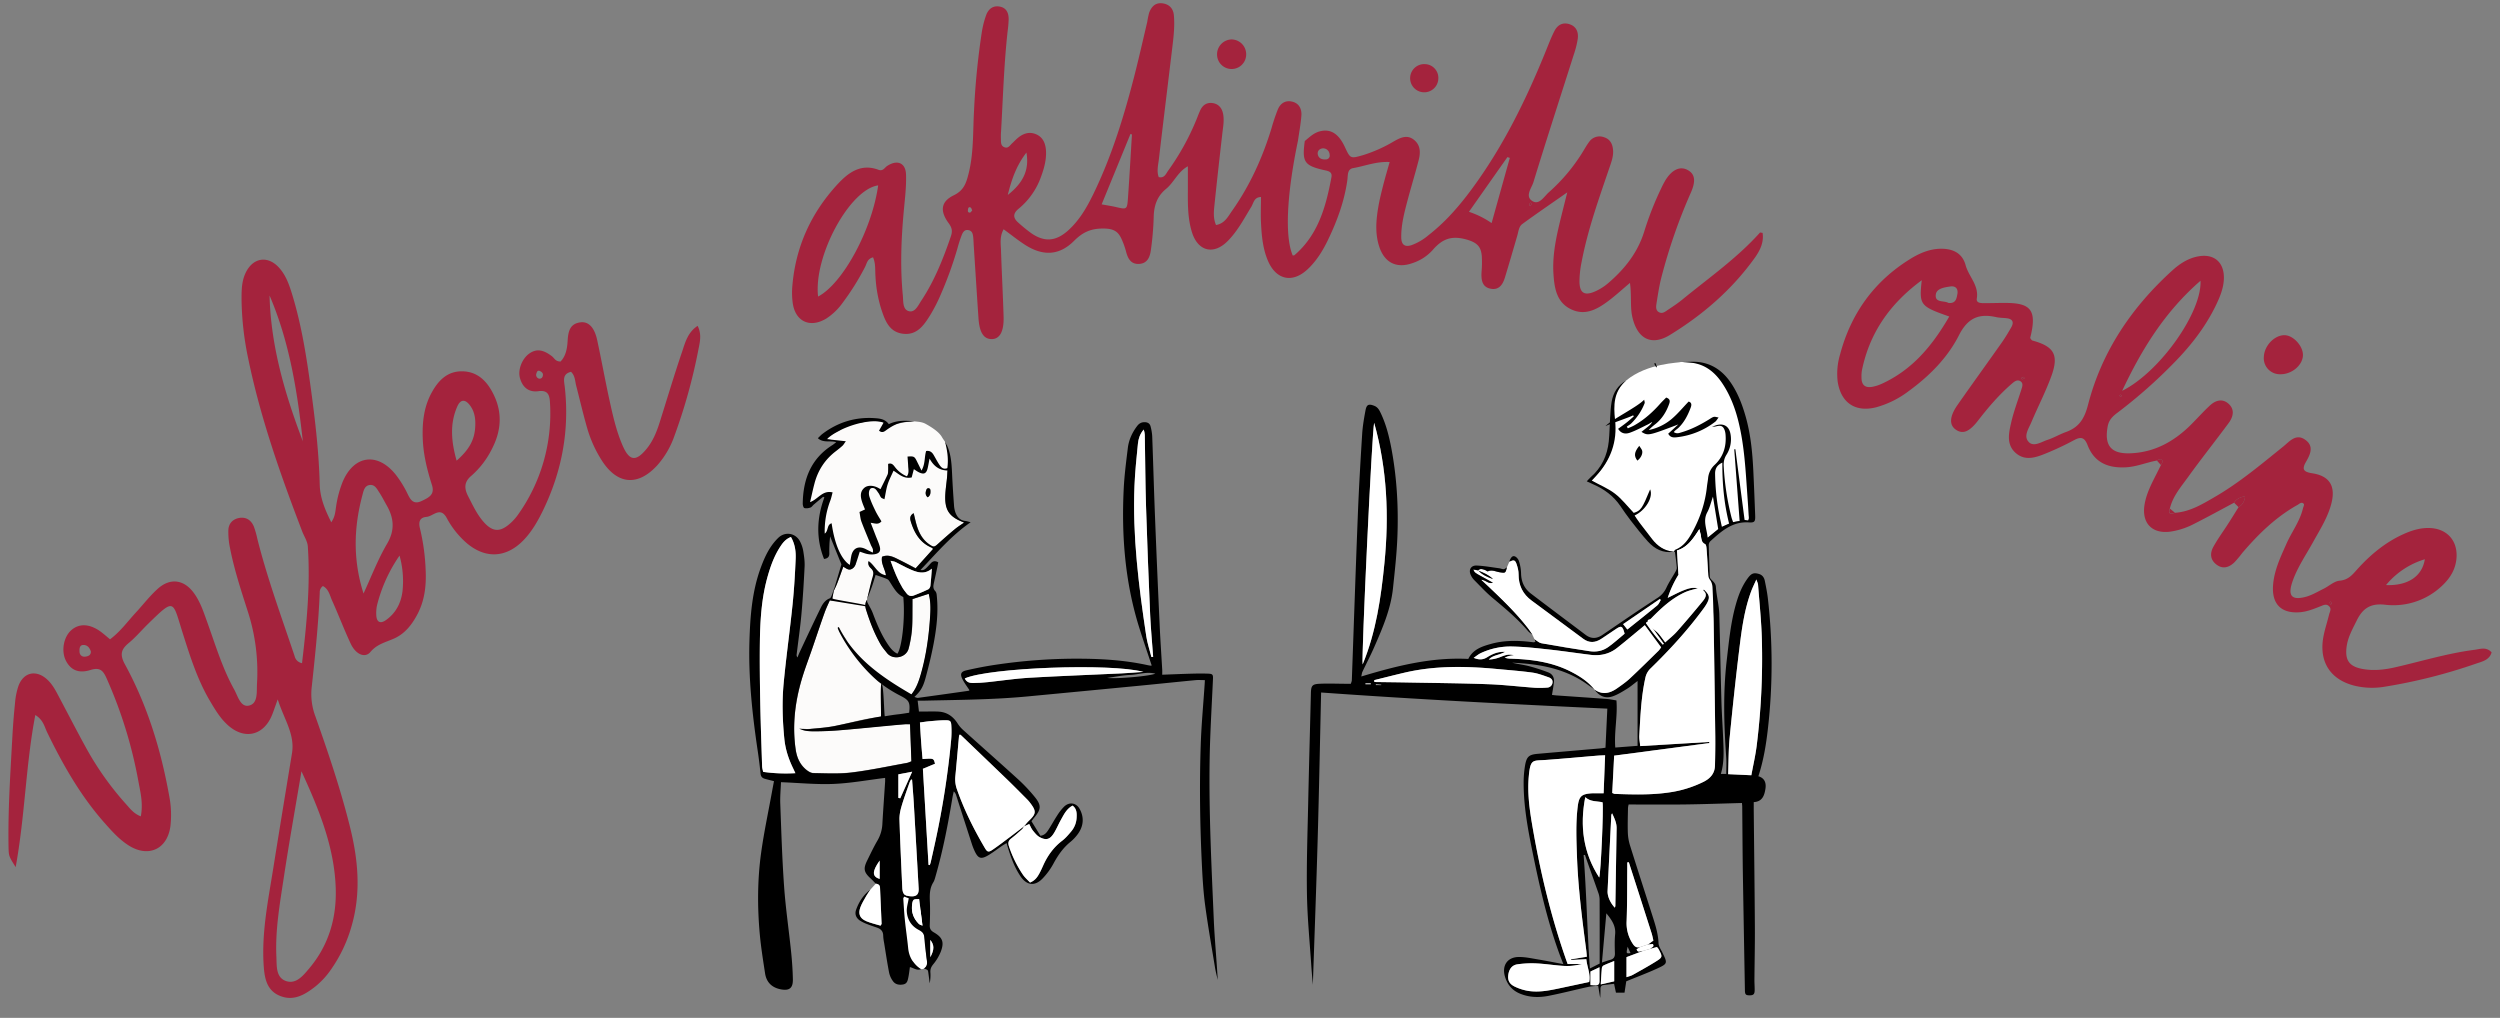 <?xml version="1.0" encoding="utf-8"?>
<svg id="master-artboard" viewBox="0 0 1400 570" version="1.1" xmlns="http://www.w3.org/2000/svg" x="0px" y="0px" style="enable-background:new 0 0 1400 980;" width="1400px" height="570px"><rect x="0" y="0" width="1400" height="570" fill="#808080" stroke="none"/><defs><style id="ee-google-fonts">@import url(https://fonts.googleapis.com/css?family=Anton:400|Roboto+Slab:100,300,400,700);</style><path id="text-path-0" d="M 778.846 213.461 A 100 18 0 0 1 988.353 213.461 A 100 18 0 0 1 778.846 213.461 Z" style="fill: none; stroke: red; stroke-width: 2;"/><path id="text-path-1" d="M 664.546 37.961 A 100 19 0 0 1 876.581 37.961 A 100 19 0 0 1 664.546 37.961" style="fill: none; stroke: red; stroke-width: 2;"/><path id="text-path-2" d="M 765.365 211.709 A 100 17 0 0 1 991.502 211.709 A 100 17 0 0 1 765.365 211.709" style="fill: none; stroke: red; stroke-width: 2;"/><path id="path-1" d="M 765.365 211.709 A 100 17 0 0 1 991.502 211.709 A 100 17 0 0 1 765.365 211.709" style="fill: none; stroke: red; stroke-width: 2;"/></defs><rect id="ee-background" x="0" y="0" width="1400" height="570" style="fill: white; fill-opacity: 0; pointer-events: none;"/>


<path style="fill: rgb(63, 61, 61); fill-opacity: 1; stroke: rgb(0, 0, 0); stroke-opacity: 1; stroke-width: 0; paint-order: fill;"/><path style="fill: rgb(63, 61, 61); fill-opacity: 1; stroke: rgb(0, 0, 0); stroke-opacity: 1; stroke-width: 0; paint-order: fill;"/><path d="M 880.387 239.906" style="fill: rgb(63, 61, 61); fill-opacity: 1; stroke: rgb(0, 0, 0); stroke-opacity: 1; stroke-width: 0; paint-order: fill;"/><path d="M 864.145 229.487" style="fill: rgb(63, 61, 61); fill-opacity: 1; stroke: rgb(0, 0, 0); stroke-opacity: 1; stroke-width: 0; paint-order: fill;"/><path style="fill: rgb(63, 61, 61); fill-opacity: 1; stroke: rgb(0, 0, 0); stroke-opacity: 1; stroke-width: 0; paint-order: fill;"/><path style="fill: rgb(63, 61, 61); fill-opacity: 1; stroke: rgb(0, 0, 0); stroke-opacity: 1; stroke-width: 0; paint-order: fill;"/><path style="fill: rgb(63, 61, 61); fill-opacity: 1; stroke: rgb(0, 0, 0); stroke-opacity: 1; stroke-width: 0; paint-order: fill;"/><path style="fill: rgb(63, 61, 61); fill-opacity: 1; stroke: rgb(0, 0, 0); stroke-opacity: 1; stroke-width: 0; paint-order: fill;"/><g transform="matrix(0.363, 0, 0, 0.363, 419.587, 234.056)"><path class="cls-1" d="M267.21,792.11c5.44,7.67,4.36,28.81,6.12,39.78,1,6.22,3.16,15-3.84,17.41-6.19,4.74-15.22-8.22-16.87-10.64-16.19-2.16-18.07-92.07-15.86-104.36C237.87,728.07,287.66,772.38,267.21,792.11Z" style="fill: rgb(255, 255, 255);"/><path class="cls-2" d="M182,280.26c-3.22,4.72-3.37,9.71-1.69,15.06,5.9,18.79,12.88,37.13,22.8,54.2,2.65,4.57,6.23,8.62,9.51,12.81,9.06,11.55,29.87,7.76,33.56-7.16a179.15,179.15,0,0,0,5-28.44c1.09-15.7.66-30.83.79-46.69a1,1,0,0,1,.71-1L276,271.48a1,1,0,0,1,1.34.73C280,283,280,293.28,279.39,303.42c-1.93,32-8.86,96.43-28.37,122-.31.41-1.18,2.5-1.63,2.24-44.69-25.91-86.13-56.52-110.65-104.25a1,1,0,0,0-1.53-.35h0a1,1,0,0,0-.31,1.25c14.91,33.09,61.4,48.09,66.33,84.25,1,7.15,2.34,17.12,3.13,29.27.4,6.25,2.47,2.16.78,17.69,0,.47.41,4.59-.06,4.66-5,.75,7.28-.55,2,0-32.83,3.69-43.37,7.91-75.65,14.61-13.29,2.76-27,3.63-40.57,4.92a50.13,50.13,0,0,1-8.72-.14,1,1,0,0,0-.37,2c5.82,1.59,11.66,1.66,17.3,1.67,49,0,97.19-8.94,146.05-10.93a1,1,0,0,1,1.08,1c.68,18.59,1.36,36.86,2,55.46a1,1,0,0,1-.66,1,35.22,35.22,0,0,1-6.21,2.23c-28.5,5.11-56.88,11.26-85.59,14.74-19.38,2.35-39.23,1.21-58.86.91-3.81-.06-8.1-2.82-11.23-5.44-9.61-8.09-14.2-18.87-16-31.26-8-51.84,5.36-102.08,23.76-150.14,9.53-26.38,16.86-53.36,28.61-78.9a1,1,0,0,1,1.15-.59l3.63.72.93-3-.8-.35a1,1,0,0,1-.6-1.1c.5-3.14,1-6.33,1.51-9.51l-.32.38c6.34-12.43,10.27-24.55,15.16-38a1,1,0,0,1,1.5-.56c4.06,2.33,7.3,5.4,12.11,2.77s5.89-6.95,7.37-11.32c1.58-4.67,3-9.39,4.57-14.37a1.05,1.05,0,0,1,1.32-.68c4.13,1.36,7.56,2.77,11.14,3.41,9,1.67-13.49,17-26.6,17-5.67,0-14.54-10.39-16.7-16-1.92-5-4.64-10.56-7.12-16.4-.55-1.3-2.87-13.16-3.36-14.49-.35-.92-15,3.68-11.67-1.27.16-.23-4.08,2.15-4.15,1.87-3.21-13,9.74-50.13,5.32-58.52-3.82-7.23-25.11,13.91-27.1,7.78-2.06-6.54,8.34-46.16,11.69-46.76,5.79-1,.2-8.63,2.92-5,1.59,2.1,30.48-43.19,32.15-41.18,1,1.27-19.49-5.23-17.38-4.18,1.7-8.19,19.29-10.27,22.63-17,4.34-8.72,35.78-8,29.65-8C181.76,4.09,197,3.3,207.76,6.9c.3.1,4.31,7.22,4.56,7,3.19-2.63,34.48-9.53,42.81-8.61,6.52.72,11.72.87,17.47,4.1,15.88,8.91,21.76,15.08,24.82,20.4,3.45,6,6.88,8.35,7.59,15.43,1.37,13.65,11,31.28,1.56,35.38a1,1,0,0,0-.64.92c-1.05,33.18-15.59,65,23.88,79a1,1,0,0,1,.2,1.82c-14.24,9.28-26,20.49-38.63,31.7-5.57,5-6.68,5.41-12.84,1.27-16.35-10.75-20.33-29.22-24.43-47.17a1,1,0,0,0-1.6-.61c-5.08,3.68-4.33,8.29-2.92,12.78,5.46,17.46,14.27,32.28,32.16,39.71a5.37,5.37,0,0,1,1.35,1.19,1,1,0,0,1,0,1.41l-25.72,28.58a1.05,1.05,0,0,1-1.26.23c-8.56-4.46-16.47-8.74-24.53-12.69s-16.21-8.75-26-5a1.06,1.06,0,0,0-.66.81c-1.62,9.52,4,17.36,5.93,26.58a1,1,0,0,1-1.21,1.2c-11.31-2.17-15.37-13.68-24.1-20.61a1,1,0,0,0-1.68.74c-.41,5.35,2.32,7.61,4.41,9.7,3.87,3.89,5.56,4.46,4.09,9.49-3.44,11.8-7.77,27-10.68,38.93Zm92.82-158.62a1.06,1.06,0,0,0,1.41.12c3.85-2.93,3.7-7,3.41-10.94a3.75,3.75,0,0,0-2.38-2.58c-1-.23-2.88.47-3.24,1.28C272.16,113.56,271.13,117.69,274.77,121.64Z" style="fill: rgb(252, 251, 250);"/><path d="M195.15,718.47c-2.52-2.59-4.9-5.31-7.57-7.73-10.76-9.76-12-15.17-5.67-28,5-10.16,9.85-20.43,15.5-30.22a55.94,55.94,0,0,0,7.9-25.41c1.23-22,2.84-43.88,4.26-65.82.12-1.94,0-3.89,0-6-27,3.31-53.25,8.2-79.64,9.29s-53.13-1.6-81-2.68c-.4,10.89-1.52,22.11-1.09,33.27,1.61,42.6,2.88,85.25,5.91,127.76,2.38,33.54,7.33,66.89,10.77,100.36C66,837.49,67,851.81,67.27,866.11c.27,13.67-5.63,17.93-18.9,15.3-13.71-2.72-21.91-11-24-24.69-3.05-20.07-6.31-40.16-8.14-60.36-3.79-41.93-3.68-84,2.1-125.68,4.38-31.62,11.11-62.92,16.81-94.36.93-5.17,1.94-10.33,3-16-5.36-1.38-9.81-2.42-14.2-3.67-3.84-1.1-6-3.4-6.51-7.76C16.21,537,14.76,525.13,13,513.32,4.7,457.23-1.42,401,.29,344.14c1.15-38.4,4-76.56,17.42-113.07,6.24-17,13.8-33.35,27.08-46.15,10.6-10.24,26.77-7.49,33.57,5.65a51.2,51.2,0,0,1,5,15.09c1.28,7.86,2.4,15.93,2,23.83-1.2,24.61-2.72,49.22-4.93,73.75-1.86,20.56-4.86,41-7.31,61.52a6.15,6.15,0,0,0,1.22,4.69c1.24-2.95,2.38-5.94,3.74-8.83C88.73,338.05,99.23,315.4,110.24,293c3-6.13,6.69-12,14.1-14.79,2.65-1,5.23-12.53,7-15.93-.54,3.44-2.7,13-3.24,16.4,3.63,1.6,47.71,8.58,50.88,10-.1.34.14,1.48,0,1.82-4.12-.81-49.5-8-54.76-9-2.7,6.22-5.68,12.11-7.85,18.29-7.19,20.4-14.06,40.91-21.1,61.36-4,11.65-8.35,23.18-12.14,34.9C71,433.56,66,471.84,71.52,511.24c1.75,12.39,6.34,23.18,16,31.26,3.13,2.63,7.42,5.38,11.22,5.44,19.64.3,39.49,1.45,58.87-.91,28.7-3.48,57.09-9.63,85.59-14.74,2.17-.39,4.22-1.5,6.9-2.49-.71-19.2-1.41-38-2.11-57.24-3.54,0-6.13-.21-8.69,0-32.17,3-64.31,6.26-96.5,9-13.92,1.2-27.93,1.91-41.9,1.91-7.77,0-15.9-.15-23.87-4.17,5.8.27,10.79,1.09,15.66.63,13.56-1.29,27.27-2.16,40.57-4.92,22.24-4.61,47.44-10.64,69.81-14.51.86-.15-1.57-49.73,1-50.15,3.39-.56,4,50,5.09,49.84,8.12-1.33,13.09-2.17,21.29-3.09,5.52-.62,11-1.59,16.23-2.36,1.85-16.23-.3-19.28-13-25.95A206.23,206.23,0,0,1,204,410.41c-3.67-2.81-3.79-2.71-7.21-5.71-22.76-19.94-43.81-47.18-57.76-74.32-1.09-2.11-1.85-4.38-2.76-6.58l1.62-1.23c24.59,48.66,67,77.57,112.29,103.8,7.81-9.57,11.3-20.32,14.41-31.18,8.57-29.92,12.78-60.57,14.51-91.56.58-10.47.66-21.07-2.34-32.28l-25.09,8.16c0,3.91,0,7.2,0,10.49-.18,12.32.2,24.69-.78,36.94a179,179,0,0,1-5,28.44c-3.69,14.92-24.5,18.71-33.56,7.16-3.28-4.19-6.86-8.24-9.51-12.8-9.92-17.08-16.9-35.42-22.8-54.21-1.68-5.34-1.53-10.34,1.7-15.07.14,1.3-.08,2.79.46,3.9,2.69,5.56,6.14,10.82,8.31,16.57,6.46,17.17,13.47,34,23.91,49.24,3.76,5.5,7.94,10.59,14.13,13.55,7.33-10,12.12-56.73,9.08-87.49-9.47-4.35-14.35-13.18-19.71-21.63-1.38-2.17-2.83-4.92-4.94-5.88-5.59-2.55-11.56-4.27-18.05-6.56-1.92,6.12-3.55,11.84-5.52,17.44-2.5,7.12-5.28,14.13-7.94,21.18,2.91-11.95,5.46-24,8.9-35.8,1.47-5,1.56-8.72-2.32-12.61-2.3-2.32-5.4-4.85-4.15-11.51,10.14,7,13.92,20.42,27,21.9-1.61-10-8.14-18.32-6.08-28.6,10.07-4.12,18.31.76,26.57,4.81s16.42,8.46,25.26,13.05l26.92-29.91c-1.15-1.07-1.52-1.65-2-1.86-17.89-7.44-26.71-22.26-32.16-39.71-1.51-4.84-2.28-9.81,4.19-13.61,1.51,6.19,2.74,11.93,4.32,17.58,3.49,12.5,9.31,23.55,20.44,31,6.16,4.14,7.27,3.76,12.83-1.27,8.64-7.8,17.39-15.49,26.34-22.94,4.27-3.55,9.1-6.43,14.09-9.9-23.67-8.76-30.59-19.3-29.13-44.12.49-8.3,1.75-16.55,2.57-24.84.34-3.48.44-7,.7-11.38-12.59-.35-20.93-6.36-27.58-18.39-1.35,6.79-2,11-3,15.07-2,8-5.59,9.77-13.14,6.27-2.78-1.29-5.25-3.24-8.11-5-1.29,4.92-2.36,9-3.35,12.79-12.58,2.72-20.25-5.74-28-10.41-3.27,7.45-6.84,14.09-9.08,21.15s-3.22,14.69-4.93,22.88c-2.11-1.05-4.17-1.47-5.22-2.74-1.67-2-2.39-4.78-4-6.88-2.72-3.59-4.81-8.61-10.6-7.58-3.35.59-5.36,6.86-3.31,13.4,2.38,7.54,5.83,14.78,9.3,21.92,2.72,5.59,6.17,10.82,9.2,16-5,5.81-10.4,2.87-16.57,2.21,2.83,7.31,5.21,13.44,7.57,19.57,2.15,5.59,4.75,11.06,6.32,16.81,1.95,7.21-.42,10.77-7.82,12.12a31.13,31.13,0,0,1-10.8-.27c-3.86-.69-7.56-2.28-12.14-3.73-1.7,5.35-3.21,10.39-4.89,15.37-1.48,4.37-2.62,8.73-7.37,11.32-5.23,2.86-8.61-1-13.2-3.36-3.32,9.14-6.24,17.56-9.47,25.87-1.77,4.54-4.05,8.89-6.11,13.32l12.71-42.88c-5.44-13.45-11-27.2-17.44-43.19-.45,5.22-.86,8.57-1,11.92-.19,4.66-.33,9.34-.18,14,.16,5.17-2,8.17-8.18,8.9-12.51-31.59-11.27-63.19.54-95l-2-.86c-4.8,4-9.63,7.93-14.39,12-1.77,1.5-3.16,3.92-5.17,4.59-2.94,1-6.53,1.59-9.35.73-1.42-.43-2.52-4.44-2.48-6.82C83,94.25,95.34,62.31,129,41.38a64.53,64.53,0,0,0,5.14-4.07c-9.67-2.84-19.76,1.7-28.33-6.08,2.66-2.5,4.79-4.93,7.33-6.83C137,6.46,163.89-1.77,193.71.32c7.93.55,16,1.42,21.56,9.24,11.5-5.48,22.66-6.07,39.86-4.25-6.21.37-10.42.48-14.59.9-10.62,1-19.67,5.83-28.21,11.89-3.41,2.42-6.85,5.91-12.15,1.53l7-12.35c-19.8-7.66-66.9,6-87.59,25.46L149,35.93c-2.55,3.49-3.58,5.49-5.13,6.91-3.2,2.91-6.59,5.62-10,8.23C117,63.81,106.07,80.54,100.68,100.86c-2.45,9.21-4.41,18.55-6.87,29,12.56-4.52,19-18.82,34.78-15-1.3,4.71-2.1,8.83-3.58,12.69a131.21,131.21,0,0,0-8.58,50.87c6-4.25,2.91-13.8,10.65-15.92,4.54,32.18,14.46,55.24,28,64.36.77-4.73,1.38-9.24,2.26-13.69,2.46-12.55,11.33-16.61,22.86-10.6,3.19,1.67,6.44,3.23,10.26,5.13,1.63-5.19-1.44-8.23-2.83-11.65-4.86-12-10-23.89-14.54-36-1.71-4.58-2-9.67-3.06-15l8.55-3.92c-1.57-4-3.35-7.92-4.63-12-2.39-7.6-3.35-15.23,3.48-21.25,5.19-4.57,14.39-4.17,22.47.49,1.06.6,2.12,1.22,2.55,1.47,3.79-7.74,7.53-15,10.9-22.47.9-2,.78-4.52.88-6.81.13-3.27,0-6.54,0-9.69,5.84-2.06,8.27,2,10.92,5.34a44.53,44.53,0,0,0,18,13.82c3.76-5.17,2.18-10.59,2-15.78-.2-4.92-.68-9.82-1-14.69,9.61-.74,10.76-.16,14.18,6.7,2.19,4.4,4.36,8.8,7.39,14.93,6-10.39,4.26-20.74,7.14-30.2,5.6-.94,9,1.72,11.53,6,2.89,4.87,5.45,9.95,8.57,14.66,2.78,4.2,6,8.31,12.6,5.77,2-13.91-.06-27.78-3.67-41.12C311.07,51.61,312.11,69,312.9,86.44c.75,16.29,1.82,32.57,3,48.84a38.3,38.3,0,0,0,2.57,11.66c2.66,6.44,7.16,11.12,14.69,11.93,2.23.24,4.39,1,8.36,2-30.19,20.92-52.65,47.7-77.44,73.72,4.59.93,7-1.14,9.2-3.26,2.41-2.3,4.57-4.85,6.85-7.27,3.14-3.33,6.67-4.11,11.41-1.38-.45,2.41-.86,4.93-1.4,7.43q-2.5,11.72-5.09,23.43c-1.07,4.83-2.3,9.25,2.05,13.79,2.14,2.24,2.18,6.83,2.49,10.41,2.05,23.45-.73,46.64-5,69.57-3.44,18.3-7.87,36.45-12.8,54.41-4,14.45-8.1,20.26-17,28.69,2.15.59,3.9,1.63,5.47,1.42q39.11-5.33,78.16-10.95c.57-.08,1.06-.72,1.3-.89-3.74-5.78-8.06-11.24-11-17.36-3.71-7.61-2.14-11.38,6.13-13.27,15.23-3.49,30.62-6.51,46.08-8.75a852.51,852.51,0,0,1,119.51-9.24c38-.14,76,1.69,113.31,9.81,1.94.42,3.91.79,5.88,1a2,2,0,0,0,1.17-.42c-6.57-19.91-13.41-39.68-19.61-59.64-21.41-68.95-27-139.77-23.59-211.46,1-21.57,3.8-43.09,6.45-64.56,1.53-12.4,6.7-23.63,14.33-33.67,2.82-3.71,6.24-5.82,10.95-5.92,4.92-.1,8.61,1.73,9.81,6.67A75,75,0,0,1,621.62,28c1.56,41.62,2.69,83.26,4.34,124.87q3.28,83.4,7.17,166.77c1,23,2.63,45.9,3.94,68.85.13,2.3,0,4.62,0,7.63,14.7-.54,29.61-1.2,44.51-1.61,9-.24,18-.39,27,0,6.4.28,7.07,1.82,6.78,8.23-1.83,41.27-4.45,82.53-5.12,123.81-1.33,82.67,2.88,165.25,6.4,247.81,1.32,30.85,4.42,61.63,6.05,92.73-1.41-6.44-3.12-12.83-4.19-19.32C713.28,815.85,707.64,784,703.32,752c-2.76-20.44-4-41.13-5-61.75-3-61.93-3.92-123.92-1.84-185.9,1-31.28,4-62.5,6.06-93.74.11-1.64.18-3.29.33-6.17-5.11,0-9.94-.39-14.7.06-28.18,2.7-56.34,5.68-84.53,8.41q-87.54,8.46-175.1,16.76c-52.14,4.92-104.48,5.19-156.77,6.41-3.59.08-7.19,0-12,0,.74,6.14,1.31,11,2,16.78H273.7c6,0,12-.17,18,.14,13,.68,22.52,7.13,29.49,17.94a48.85,48.85,0,0,0,8.14,9.85c28.47,25.65,57.24,51,85.55,76.78a256.33,256.33,0,0,1,25.34,26.86c10.77,13.15,10.2,19.29-.82,32.41-1.26,1.5-2.4,3.08-4.07,5.23l13.86,22.51c6.87-1,9.74-5.22,12.39-9.33,4.69-7.28,8.82-14.92,13.57-22.16a78.21,78.21,0,0,1,10.42-13.33c8.09-7.88,18.83-6.39,24.24,3.62,6.94,12.82,5.92,25.8-2.37,37.74a66,66,0,0,1-12.21,13.1c-11.07,9-18.88,20.31-25.67,32.78A106,106,0,0,1,452,711c-11.78,11.81-24.07,10.06-33.48-3.82-9.63-14.21-15.21-30.28-20.21-46.56-.38-1.26-.71-2.53-1.32-4.74-2.53,1.51-4.72,2.68-6.76,4.07-6.88,4.7-13.49,9.81-20.58,14.15-12.15,7.41-16.63,5.9-22.37-6.84a92,92,0,0,1-3.64-9.28q-12.31-38-24.51-76.07a11.41,11.41,0,0,0-3.67-5.75c-.7,3.29-1.53,6.57-2.08,9.88-6.7,40.44-14.44,80.66-25.75,120.11-1,3.51-1.86,7.26-3.74,10.3-6,9.69-5.66,20.14-5.22,30.91.46,11.64.21,23.32-.23,35-.2,5.3,1.36,8.37,6.16,11.14,13.67,7.88,16.47,15.14,10.84,29.91a72.74,72.74,0,0,1-11.68,19.49c-3.23,4-4.67,7.58-4.33,12.54a61.94,61.94,0,0,1-1.07,16.73c-.72-5.53-1.39-11.08-2.17-16.6-.58-4.07-.65-4.06-6.69-6.26,4.57-3,5.2-7.12,4.54-12-1.62-12.21-3.09-24.45-4.11-36.73-.49-6-4.28-8.51-8.84-10.95-11.23-6-17.23-15.86-18.06-28.17-.43-6.38,1.82-12.94,3-20.45l-7-2.57c-.68,1.33-1.5,2.16-1.45,2.93.77,11.3,1.41,22.61,2.56,33.87,1.46,14.25,3.59,28.43,5,42.68,1.36,13.77,7.68,24.34,19.75,32.51-6.5,2.4-11.09-1.84-17.06-3.27-.76,5.2-1.29,10.36-2.31,15.41-1,4.84-1.7,10.16-8,11.35s-12.28.16-16.07-5.38A34.94,34.94,0,0,1,215.8,856c-3-15.35-5.26-30.82-7.77-46.25a73.42,73.42,0,0,1-1.4-10.89c0-6.63-3.38-10.45-9.34-12.51-5-1.74-10.11-3.36-15-5.34a61.25,61.25,0,0,1-11.62-5.66c-5.8-3.95-8.29-9.79-5.86-16.59,4.43-12.42,11.39-23.2,22.17-31.19-2.2,3.33-4.6,6.53-6.54,10-3.23,5.77-6.82,11.47-9.07,17.63-3.63,9.94-.68,17,9,21.09,7.2,3.07,15,4.76,22.23,7,1-1.74,1.6-2.33,1.58-2.89q-1.14-27.9-2.43-55.8C201.52,720.5,198.94,718.76,195.15,718.47ZM424,629.83c-1,1.58-1.76,3.47-3.11,4.69-5.44,4.88-10.9,9.79-16.7,14.23-4.35,3.33-5.27,6.68-3.52,12a180,180,0,0,0,21.46,43.7c3,4.55,7.37,8.24,11.08,12.27,7.39-2.91,11.06-8,14.12-13.53,2.41-4.36,4.44-8.94,6.49-13.48,6.69-14.8,15.88-27.52,29-37.5,5.22-4,9.61-9.18,13.86-14.26a35.37,35.37,0,0,0,8.38-21c.35-6.76.49-13.95-6.22-18.88-9.42,5-13.48,13.92-18.15,22.25-3.74,6.66-6.65,13.81-10.67,20.27-6,9.67-11.85,11.44-21.84,6.16-4.14-2.2-7.44-6.36-10.49-10.14-2.42-3-3.88-6.78-5.74-10.18l-8.25,3.77c2.57-2.93,4.92-6.08,7.73-8.75,11.23-10.69,11.66-14.71,2.39-27a53.68,53.68,0,0,0-4.47-5.37c-10.34-10.37-20.61-20.81-31.13-31q-35.88-34.68-72-69.1c-.36-.34-1.19-.18-1.95-.28a17.51,17.51,0,0,0-.71,2.74c-1.87,20.53-3.63,41.08-5.62,61.6a45,45,0,0,0,2.38,19.56c11.1,31.88,26.12,61.86,43.19,90.88,3.65,6.2,5.56,7,11.93,2.61,9.88-6.75,19.36-14.09,28.95-21.26C410.9,639.9,417.4,634.83,424,629.83ZM64.31,183.63c-8.76,3.35-13.11,9.68-17.18,16.08-9.21,14.48-14.8,30.49-19.32,46.94-9.08,33.07-11,67-11.42,101-.39,31,.05,62,.64,92.94.61,32.28,1.79,64.55,2.83,96.82.1,2.84,1,5.66,1.57,8.62a249.19,249.19,0,0,0,49.77,2c-1.71-3.64-2.79-6-3.92-8.36-6.85-14.21-11.6-29-13.16-44.79-2.83-28.59-3.76-57.29-1-85.84,3.85-40.43,9.54-80.69,13.7-121.1,2.42-23.49,3.8-47.11,4.8-70.71C72,206,70.64,194.64,64.31,183.63ZM276.55,689.47l1.92.33a44.16,44.16,0,0,0,1.47-4.38c2.49-11,5-22.07,7.36-33.13a1321.23,1321.23,0,0,0,24.17-155.78,148.75,148.75,0,0,0,.27-21.94c-.38-6.87-1.73-8.23-8.64-8.26-8,0-15.93.76-23.87,1.43-5.15.43-10.26,1.3-15.93,2,1,19.78,2.35,38.14,4.06,56.45,17.09-1.28,17.09-1.28,19.17,7.22l-18.68,7.79ZM620.38,368.83l2.69-.27c-1.58-21.87-3.69-43.71-4.64-65.6q-3.64-83.86-6.37-167.76c-1.07-33.95-1.14-67.93-1.78-101.9-.09-4.74.35-9.66-1.79-15.41-6,7.06-8.17,14.42-8.92,21.84-2.16,21.53-4.4,43.08-5.29,64.68-3.21,77.92,6.56,154.91,18.08,231.7C614,347.17,617.66,357.93,620.38,368.83ZM251.19,558.08l-1.52-.32a35.29,35.29,0,0,0-2.42,4.69c-4.23,12.24-8.76,24.41-12.39,36.83-1.93,6.58-3.35,13.66-3.13,20.46,1.09,34.89,2.74,69.77,4.31,104.65.46,10.1,3.24,12.79,13.06,13.55,8.93.68,12.74-3.13,12.22-12.17q-3.75-65.73-7.51-131.45C253.1,582.23,252.07,570.16,251.19,558.08Zm81.3-156.23c2.85,6.18,7.86,7.1,12.81,7.06,7.64-.06,15.29-.6,22.89-1.38,21.19-2.19,42.3-5.51,63.53-6.75,47.52-2.76,95.1-4.48,142.65-6.73,11.21-.53,22.39-1.51,33.58-2.29C557.09,377.93,369.39,385.24,332.49,401.85ZM281.71,232.52c-7.94,6.61-15.59,6.8-23.11,4.84-5.7-1.49-11.14-4.18-16.53-6.69-5.71-2.67-11.16-5.87-16.84-8.59-1.81-.87-4-1-7.28-1.74,5.52,15.48,11,29.3,18.74,42.13,1.7,2.82,3.91,5.33,5.89,8,3,4,6.91,5.15,11.44,3.36,7.39-2.93,14.78-5.92,22-9.36,1.65-.79,3.19-3.39,3.43-5.32C280.39,251,280.88,242.72,281.71,232.52ZM230,586.12l2.94.66,18.39-41L230,549.79ZM262.07,742.2c-8.77,0-9.37.33-10.48,6.56-2.2,12.29,1.24,22.92,10.06,31.71,1.14,1.14,3,1.54,5.56,2.76C265.41,768.9,263.78,755.85,262.07,742.2ZM626.44,394.42c-14.13-3.33-26.23,1.48-38.37,2s-24,3-36,4.68C568.12,402.69,618.89,398.18,626.44,394.42ZM201.17,682.8c-12,17.09-11.67,24.61,0,28.39Zm78.09,149.09c6.51-11.82,6.19-19,0-26.69Z"/><path class="cls-1" d="M195.15,718.47c3.79.29,6.37,2,6.56,6.06q1.31,27.9,2.43,55.8c0,.56-.6,1.15-1.58,2.89-7.24-2.21-15-3.9-22.23-7-9.69-4.13-12.64-11.15-9-21.09,2.25-6.16,5.84-11.86,9.07-17.63,1.94-3.47,4.34-6.67,6.54-10Z" style="fill: rgb(255, 255, 255);"/><path class="cls-1" d="M64.31,183.63c6.33,11,7.73,22.33,7.26,33.55-1,23.6-2.38,47.22-4.8,70.71-4.16,40.41-9.85,80.67-13.7,121.1-2.71,28.55-1.78,57.25,1,85.84,1.56,15.78,6.31,30.58,13.16,44.79,1.13,2.35,2.21,4.72,3.92,8.36a249.19,249.19,0,0,1-49.77-2c-.56-3-1.47-5.78-1.57-8.62-1-32.27-2.22-64.54-2.83-96.82-.59-31-1-62-.64-92.94.43-34,2.34-67.93,11.42-101,4.52-16.45,10.11-32.46,19.32-46.94C51.2,193.31,55.55,187,64.31,183.63Z" style="fill: rgb(255, 255, 255);"/><path class="cls-1" d="M424,629.82c-6.55,5-13.05,10.08-19.65,15-9.59,7.17-19.07,14.51-28.95,21.26-6.37,4.35-8.28,3.59-11.93-2.61-17.07-29-32.09-59-43.19-90.88a45,45,0,0,1-2.38-19.56c2-20.52,3.75-41.07,5.62-61.6a17.51,17.51,0,0,1,.71-2.74c.76.1,1.59-.06,1.95.28q36,34.5,72,69.1c10.52,10.17,20.79,20.61,31.13,31a53.68,53.68,0,0,1,4.47,5.37c9.27,12.28,8.84,16.3-2.39,27-2.81,2.67-5.16,5.82-7.73,8.75Z" style="fill: rgb(255, 255, 255);"/><path class="cls-1" d="M276.55,689.47l-8.7-148.23,18.68-7.79c-2.08-8.5-2.08-8.5-19.17-7.22-1.71-18.31-3-36.67-4.06-56.45,5.67-.74,10.78-1.61,15.93-2,7.94-.67,15.92-1.47,23.87-1.43,6.91,0,8.26,1.39,8.64,8.26a148.75,148.75,0,0,1-.27,21.94A1321.23,1321.23,0,0,1,287.3,652.29c-2.38,11.06-4.87,22.09-7.36,33.13a44.16,44.16,0,0,1-1.47,4.38Z" style="fill: rgb(255, 255, 255);"/><path class="cls-1" d="M620.38,368.83c-2.72-10.9-6.36-21.66-8-32.72-11.52-76.79-21.29-153.78-18.08-231.7.89-21.6,3.13-43.15,5.29-64.68.75-7.42,2.92-14.78,8.92-21.84,2.14,5.75,1.7,10.67,1.79,15.41.64,34,.71,68,1.78,101.9q2.66,83.9,6.37,167.76c1,21.89,3.06,43.73,4.64,65.6Z" style="fill: rgb(255, 255, 255);"/><path class="cls-1" d="M423.6,630.18l8.25-3.77c1.86,3.4,3.32,7.18,5.74,10.18,3.05,3.78,6.35,7.94,10.49,10.14,10,5.28,15.81,3.51,21.84-6.16,4-6.46,6.93-13.61,10.67-20.27,4.67-8.33,8.73-17.25,18.15-22.25,6.71,4.93,6.57,12.12,6.22,18.88a35.37,35.37,0,0,1-8.38,21c-4.25,5.08-8.64,10.28-13.86,14.26-13.07,10-22.26,22.7-29,37.5-2,4.54-4.08,9.12-6.49,13.48-3.06,5.54-6.73,10.62-14.12,13.53-3.71-4-8-7.72-11.08-12.27a180,180,0,0,1-21.46-43.7c-1.75-5.3-.83-8.65,3.52-12,5.8-4.44,11.26-9.35,16.7-14.23,1.35-1.22,2.09-3.11,3.11-4.7Z" style="fill: rgb(255, 255, 255);"/><path class="cls-1" d="M251.19,558.08c.88,12.08,1.91,24.15,2.62,36.24q3.84,65.71,7.51,131.45c.52,9-3.29,12.85-12.22,12.17-9.82-.76-12.6-3.45-13.06-13.55-1.57-34.88-3.22-69.76-4.31-104.65-.22-6.8,1.2-13.88,3.13-20.46,3.63-12.42,8.16-24.59,12.39-36.83a35.29,35.29,0,0,1,2.42-4.69Z" style="fill: rgb(255, 255, 255);"/><path class="cls-1" d="M332.49,401.85c36.9-16.61,224.6-23.92,275.46-10.09-11.19.78-22.37,1.76-33.58,2.29-47.55,2.25-95.13,4-142.65,6.73-21.23,1.24-42.34,4.56-63.53,6.75-7.6.78-15.25,1.32-22.89,1.38C340.35,409,335.34,408,332.49,401.85Z" style="fill: rgb(255, 255, 255);"/><path class="cls-1" d="M281.71,232.52c-.83,10.2-1.32,18.44-2.31,26.61-.24,1.93-1.78,4.53-3.43,5.32-7.17,3.44-14.56,6.43-22,9.36-4.53,1.79-8.47.63-11.44-3.36-2-2.65-4.19-5.16-5.89-8C229,249.64,223.47,235.82,218,220.34c3.29.75,5.47.87,7.28,1.74,5.68,2.72,11.13,5.92,16.84,8.59,5.39,2.51,10.83,5.2,16.53,6.69C266.12,239.32,273.77,239.13,281.71,232.52Z" style="fill: rgb(255, 255, 255);"/><path class="cls-1" d="M230,586.12V549.79l21.33-4.06-18.39,41Z" style="fill: rgb(255, 255, 255);"/><path class="cls-1" d="M262.07,742.2c1.71,13.65,3.34,26.7,5.14,41-2.53-1.22-4.42-1.62-5.56-2.76-8.82-8.79-12.26-19.42-10.06-31.71C252.7,742.53,253.3,742.23,262.07,742.2Z" style="fill: rgb(255, 255, 255);"/><path class="cls-1" d="M201.17,682.8v28.39C189.5,707.41,189.16,699.89,201.17,682.8Z" style="fill: rgb(255, 255, 255);"/><path class="cls-1" d="M279.26,831.89V805.2C285.45,812.87,285.77,820.07,279.26,831.89Z" style="fill: rgb(255, 255, 255);"/><path d="M275.15,122.5c-4.4-4.14-3.35-8.5-1.44-12.77.36-.8,2.27-1.5,3.24-1.28a3.73,3.73,0,0,1,2.37,2.58C279.63,115.23,279.79,119.54,275.15,122.5Z"/></g><g transform="matrix(1.014, 0, 0, 1.014, 4.715, 1.797)"><path class="cls-1" d="M162.15,364.48c2.54-21.52,4.67-42.89,3.2-64.47-.19-2.85-2.06-5.58-3.13-8.38-11.92-31.12-23-62.51-29.76-95.24a166.82,166.82,0,0,1-3.71-32.73c0-5,0-10,2.23-14.69,4-8.5,12.21-9.83,18.48-2.91,3.68,4.05,5.49,9.11,7.07,14.21,5.44,17.57,8.2,35.7,10.67,53.85,2.33,17.16,4.28,34.39,4.73,51.73.18,7.17,2.74,13.53,6.36,20.81,2.22-3.19,2.25-6.07,2.67-8.69a60,60,0,0,1,3.57-13.49c6.17-14.87,19.26-16.76,29.39-4.1a59.79,59.79,0,0,1,6.74,11.05c1.73,3.51,3.5,5.42,7.63,3.44,3.81-1.82,7.33-3.42,5.61-8.79-2.64-8.26-4.73-16.66-5.07-25.4s.49-17.35,4.71-25.24c3.63-6.78,8.61-12.2,16.94-12.15,8.71.05,14,5.63,17.51,12.89,4.91,10,4.17,20-.87,29.79a48,48,0,0,1-11.44,15c-4.13,3.47-4,7-1.78,11.33,2.44,4.74,4.67,9.61,8.14,13.71,5.17,6.1,9.42,6.4,15.23,1.14a27.67,27.67,0,0,0,4-4.45,96.29,96.29,0,0,0,17.81-62.17c-.23-4.11-1.08-7-6.43-6.26s-8.86-2.23-10.2-7.49c-1.13-4.49,1.24-10.45,5.15-13.25s7.67-2.34,12.67,1.52c1.26,1,1.85,2.84,4.65,2.83,2.85-2.89,3.65-7,3.91-11.29.3-4.92,1-9.57,7.09-10.35,4.48-.58,7.74,2.84,9.25,9.87,2.25,10.42,4.16,20.91,6.39,31.34,2,9.11,3.91,18.26,7.65,26.86s7.37,9.07,13.43,1.55c3.39-4.21,5.38-9.17,7-14.28,4.1-13,8-26.11,12.38-39,1.73-5.11,3.08-10.79,8.61-14.39,2.38,4.69,1.22,9.1.42,13.14a308.19,308.19,0,0,1-13.4,48.07,48.25,48.25,0,0,1-9,15.46c-10.83,12.09-22.34,11.2-31-2.42a68.48,68.48,0,0,1-8.14-18.19c-2.19-7.68-4-15.46-6-23.21-.63-2.55-.56-5.34-2.81-7.47-5,1.26-3.83,4.91-3.43,8.48,2.64,23.81-1.57,46.44-12,68-2.91,6-6.22,11.81-10.93,16.64-9.45,9.68-20.85,10.24-31.19,1.53a49.23,49.23,0,0,1-11.13-14c-3.54-6.4-7.42-.87-11.09-.54-4,.35-4.5,3-3.63,6.46a116.33,116.33,0,0,1,3.12,22.74c.41,8.42-.44,16.64-4.39,24.3-3,5.77-6.86,10.84-12.79,13.57-4.68,2.16-9.58,3.07-13.33,7.56-3,3.57-8.09,1.31-10.84-4.53-3.68-7.82-6.73-15.94-10.29-23.83-1.3-2.89-1.9-6.42-5.09-8.06a4.07,4.07,0,0,0-1.75,3.61c-.75,17.65-2.59,35.21-4.5,52.76a34.72,34.72,0,0,0,2.11,15.65c7.11,20.09,13.94,40.28,19.09,61,4.48,18,6.17,36.11,1,54.32a79.06,79.06,0,0,1-11.4,24.3,44,44,0,0,1-8.77,9.54c-5.67,4.43-11.8,8.16-19.27,5.24-7.77-3-8.82-10.24-9.26-17.39-1.11-18.14,2.57-35.81,5.39-53.56,3.35-21,6.82-42.07,10.27-63.1,1.74-10.6-4.43-18.82-7.86-29.79-1.76,4.69-2.57,7.58-3.87,10.23-4.7,9.54-14,11.65-22.35,5.12-4.82-3.78-7.94-8.95-11-14.11-7.06-11.83-11.16-24.87-15.28-37.9-5.68-17.94-4.17-19.63-19.15-5-3.57,3.49-6.82,7.37-10.65,10.54-4.26,3.52-5,6.4-2.13,11.72,12.41,22.69,19.9,47.17,24.46,72.57a54.39,54.39,0,0,1,.69,16.93c-1.7,12.52-11.93,17.37-22.66,10.81-5.47-3.35-9.68-8.13-13.88-12.88-13.14-14.87-22.82-31.93-31.45-49.66-1.56-3.2-2.19-7.06-6.62-9.73-5.3,27.66-5.66,55.57-10.85,84-3.77-6-3.84-6-3.94-11.53-.34-20,1-40,2.09-59.93.34-6.32.82-12.64,1.48-18.93a39.41,39.41,0,0,1,1.94-9.75c2.86-7.6,9.86-9,15.88-3.44,3,2.76,4.79,6.36,6.66,9.9,5,9.42,9.86,18.89,15,28.21a166.53,166.53,0,0,0,22,30.86c2.14,2.37,4.09,5.06,8,6.57,1.36-7.07-.17-13.13-1.3-19.19A248.09,248.09,0,0,0,54.15,372.7c-1.85-4.1-3.57-6.1-8.85-4.45-6.76,2.11-11-.17-13.55-5.14-2.64-5.2-1.38-12.82,2.77-16.67s9.74-3.86,15.6.05c1.92,1.28,3.63,2.87,6,4.8,5.63-4.16,9.67-9.81,14.31-14.83,4.07-4.41,7.74-9.25,12.2-13.2,6.85-6.05,14.4-4.93,19.8,2.47,3.58,4.89,5.41,10.65,7.44,16.29,4.52,12.53,8.33,25.35,14.85,37.05,2,3.63,3.47,9.88,8.13,8.83,5.1-1.14,4.18-7.65,4.43-12.06a108.21,108.21,0,0,0-4.92-39.45c-3.75-11.73-7.64-23.44-10-35.57a42.94,42.94,0,0,1-.89-9.9c.18-3.7,2.56-6.15,6.29-6.69s6.42,1.45,7.81,4.85a49.18,49.18,0,0,1,1.9,6.72c5.55,22,13.38,43.25,20.57,64.72A5.13,5.13,0,0,0,162.15,364.48Zm-.31,59.7c-3.29,19.63-6.82,39.22-9.79,58.89-2.18,14.43-4.74,28.88-4.06,43.56.23,4.82-.35,11.14,4.91,13.24,5.84,2.32,9.85-2.83,13.22-6.82,10.8-12.79,15.2-28,14.64-44.4C180,465.78,171.36,444.87,161.84,424.18ZM196.12,326c4.26-9.19,7.89-18.76,13-27.46,4.47-7.62,3.78-14.25-.26-21.31-1.32-2.29-2.49-4.67-3.94-6.88-1.25-1.89-2.44-4.43-5-4.3-3.31.16-3.8,3.32-4.46,5.78C190.7,289.66,190.23,307.56,196.12,326Zm-51.9-164.58c.69,28.11,8.54,54.54,18.37,80.51C159.56,214.39,155.26,187.12,144.22,161.43ZM216,305.07a84,84,0,0,0-12.34,27.06,19.73,19.73,0,0,0-.49,5.94c.18,3.7,2.2,4.79,5.19,2.71,5.5-3.82,8.41-9.33,9.26-15.87A52.13,52.13,0,0,0,216,305.07Zm31.51-52.42c6.83-6,9.72-11.22,10.24-18,.32-4.33,0-8.56-2.65-12.27s-5.35-3.91-7.23.38C243.63,232.46,244.6,242.28,247.52,252.65ZM45.53,358c-.63-1.89-1.79-3.52-4-3.57s-2.31,1.85-2.28,3.47c0,1.9,1.18,3.12,3,3C43.82,360.71,45.59,360.29,45.53,358ZM293,207.33a1.75,1.75,0,0,0,2.08-1.37c.46-1.45-.4-2.3-1.62-2.85s-1.6.54-1.86,1.33A2.15,2.15,0,0,0,293,207.33Z" style="fill: rgb(164, 35, 61);"/><path class="cls-1" d="M715.94,76.12c2.55-2.11,4.93-4.48,8.29-5.35,5.9-1.55,10.39,1.23,13.8,8.55,3.06,6.57,3.07,6.6,10,4.61a78.52,78.52,0,0,0,17.27-7.74c3.59-2,7.28-3.79,11.08-.63,3.6,3,3.48,7.1,2.47,11.06-2,7.75-4.35,15.39-6.38,23.11-1.69,6.44-3.34,12.9-3.25,19.66.06,4.08,2,5.41,5.72,4.21a30.83,30.83,0,0,0,9.41-5.56c9-7,16.47-15.52,23.26-24.64,17.84-24,30.81-50.55,41.91-78.13,1.37-3.4,2.69-6.83,4.38-10.07s4.6-4.84,8.34-3.57,4.92,4.41,4.46,8a50.81,50.81,0,0,1-2.18,8.7c-7.45,23.49-15.1,46.92-22.3,70.48-1,3.3-5,7.95-.36,10.59,3.64,2.08,6.28-2.7,8.89-5A99.1,99.1,0,0,0,869.35,82.3c1.24-2,2.33-4,3.75-5.88A7,7,0,0,1,881.16,74c3.28,1,4.68,3.56,5,6.76.41,3.77-1,7.19-2.17,10.66-5.78,17-11.87,34-15.21,51.7A54.06,54.06,0,0,0,867.65,154c.13,6.06,2.79,7.68,8.47,5.24a30,30,0,0,0,7.56-4.79c9-7.74,16.13-16.76,19.71-28.3a173.06,173.06,0,0,1,9.5-24.14,47.68,47.68,0,0,1,2.33-4.42c3.67-5.8,8.08-7.74,12.23-5.44,3.89,2.15,4.59,5.87,1.77,12.32a302.74,302.74,0,0,0-16.38,47.12c-1.15,4.51-1.85,9.14-2.58,13.74-.3,1.89-.76,4.23,1.33,5.34S915.35,170,917,169c2.49-1.67,5-3.32,7.32-5.22,14.63-12,30.24-22.86,43-37.09.13-.14.64.06,1.45.16.8,5.17-1.39,9.63-4.19,13.6C952,158.08,935.9,172,917.58,183.22c-10.27,6.27-17.89,2.07-20.68-9.63-1.38-5.78-.37-11.75-1.37-19.13-4.47,3.78-7.77,6.8-11.32,9.51-6.26,4.77-13.07,8.92-21.12,5.11s-9.29-11.6-9.81-19.48c-.76-11.49,2-22.5,4.7-33.5.78-3.15,1.58-6.29,2.92-11.63-9.47,6.63-17.24,11.93-24.84,17.48-1.92,1.41-2.09,4.08-2.74,6.31-2.23,7.68-4.46,15.35-6.78,23-1.12,3.71-3,7.15-7.54,6.49-5.13-.74-5.68-4.82-5.45-9.13a62.41,62.41,0,0,0,.15-9c-.45-4.88-2.21-7.25-8.07-9-8.73-2.58-13.9-.35-19.19,5.84a25.59,25.59,0,0,1-10.8,7c-9,3.3-15.79-.14-18.68-9.32-2.27-7.2-1.63-14.51-.39-21.77.73-4.26,1.82-8.46,2.88-12.66,1-3.78,2.09-7.53,3.36-12-7.49-.38-13.71,2.24-20.11,3.35-3.4.58-2.88,4-3.24,6.53-1.61,11.67-5.63,22.59-10.7,33.13-2.89,6-6.42,11.74-11.37,16.32-8.2,7.61-17.07,5.83-21.64-4.43-3-6.79-3.64-14.16-4-21.5-.22-4.64,0-9.29,0-14.08-3.86.1-4.1,3.34-5.31,5.34-4,6.56-7.57,13.4-13,18.91-7.78,7.91-16.48,5.81-19.8-4.75-2.42-7.72-2.31-15.78-2.27-23.79,0-4,0-8,0-12.67-5.54,3-7.67,8.89-12,12.44-5.08,4.15-6.76,9.4-6.87,15.74a166,166,0,0,1-1.53,17.92c-.47,3.75-1.8,7.46-6.35,7.8s-6.34-2.77-7.35-6.68a45.15,45.15,0,0,0-2.31-6.59c-1.81-4.19-4-6.13-9.65-6.25-7.25-.16-11.83,1.84-16.83,6.83-8.28,8.26-17.37,8.45-27.28,2-3.79-2.47-7.34-5.33-11.59-8.44-2.27,4.2-1.56,7.85-1.45,11.31.4,12.32,1.07,24.64,1.44,37,.24,8.32-2.22,12.49-6.81,12.34-4.27-.14-6.53-3.73-7.06-11.54-.9-13.29-1.74-26.59-2.6-39.89-.11-1.67-.13-3.34-.33-5s-.51-3.31-2.59-3.75-3.06,1.1-3.66,2.57a75.5,75.5,0,0,0-2.46,7.59,208.94,208.94,0,0,1-9.56,26.25A86.31,86.31,0,0,1,509,172.38c-3.4,5.44-7.18,11-14.7,10.19-8.12-.85-10.29-7.69-12.38-14a73.12,73.12,0,0,1-3.07-17.68c-.26-3.47.17-7.13-1.34-10.53-3.23.78-3.44,3.41-4.43,5.33a138.32,138.32,0,0,1-12.16,19.48,33.62,33.62,0,0,1-9.27,9c-8.81,5.34-16.91,1.76-18.46-8.31a42,42,0,0,1-.22-10c1.82-21.34,10.28-39.88,24.65-55.57,5.94-6.48,12.93-12,22.82-8.31,2.61,1,3.38-1.18,5-2.19,5.51-3.52,10.06-1.62,10.28,4.82.23,6.62-.61,13.29-1.22,19.92-1.45,15.63-2.06,31.26-.54,46.91.3,3.14-.19,7.71,3.32,8.64s5.22-3.39,7-6c7.19-10.93,12-23,16.2-35.31.94-2.73.73-4.64-1.16-7.2-5-6.78-4.38-12,2.73-15.47,5.37-2.6,6.76-6.33,8.07-11.38,3-11.46,2.5-23.16,3.13-34.76a413,413,0,0,1,4.29-43.74,51.7,51.7,0,0,1,2.44-9.67c1.27-3.42,3.88-5.5,7.8-4.62,3.52.8,4.61,3.6,4.62,6.82a65.54,65.54,0,0,1-.6,7c-2,18.23-2.54,36.56-3.58,54.85a38.24,38.24,0,0,0-.11,4c.1,1.91-.31,4.2,2.11,5,1.92.66,2.88-1.07,4-2.14,1-.9,1.89-1.88,2.89-2.76,2.95-2.56,6.3-3.93,10.13-2.45,4.32,1.68,5.64,5.55,5.8,9.68.18,4.7-1.06,9.23-2.67,13.64A40.17,40.17,0,0,1,558,113.43c-3.61,2.91-3.07,5.4,0,8a85.41,85.41,0,0,0,7,5.67c7.15,4.87,13.36,4.46,20-1.38,6.36-5.62,10.54-12.86,14.19-20.37,9.94-20.46,16.64-42.07,22.31-64,2.67-10.31,5-20.71,7.45-31.08a48.54,48.54,0,0,1,1-4.88C631.18,2,633.33-.45,637.36.07c3.82.49,6,3,6.29,6.66.59,6.68-.35,13.31-1.14,19.93-2.38,19.84-4.83,39.67-7.15,59.52-.39,3.26-1.28,6.57-.09,9.85,3.16.78,4-1.88,5.27-3.63A136.46,136.46,0,0,0,656,64.52c.77-1.84,1.42-3.74,2.28-5.53,1.26-2.65,3.4-4.16,6.38-3.88,3.42.32,5.41,2.56,6.11,5.73.79,3.63.08,7.28-.34,10.93-1.52,13.24-3,26.47-4.38,39.73-.36,3.53-.76,7.19.87,11,4.8-.83,6.61-4.64,8.78-7.72,9.89-14,16.89-29.39,21.87-45.75a105.63,105.63,0,0,1,3.5-10.39c1.45-3.42,4.25-5.19,8-4.26s5.26,4.07,5,7.64c-.35,4.64-1.23,9.23-1.88,13.84-6.27,30.11-7.32,53-2.92,63.44.32,0,.74,0,.94-.12,13.21-11.31,17.42-26.92,20.45-43.05.59-3.13-1.78-3.47-4.29-4C715.61,89.63,714.38,87.61,715.94,76.12ZM447.16,162c13.7-7.18,29.75-36.88,33.18-61.39C464.55,102.81,444.56,139.8,447.16,162Zm156.59-50.91c3.24.6,5.52.93,7.77,1.45,6.17,1.45,6.31,1.49,6.77-4.93.83-11.69,1.48-23.4,2.2-35.1l-.81-.32C614.46,85,609.24,97.69,603.75,111.11Zm202.84,4.1a49.09,49.09,0,0,1,12.53,6.24c3.55-12.73,6.8-24.38,10.06-36L827.85,85C820.87,94.9,813.88,104.84,806.59,115.21Zm-254.68-9.3c8.8-6.88,11.94-14.09,10.3-23.41C556.76,89.59,554.1,97,551.91,105.91ZM729.66,83.72a3.62,3.62,0,0,0-3.79-3.57c-1.88.21-3.06,1.53-2.75,3.29.41,2.25,2.29,3,4.45,2.82A2.07,2.07,0,0,0,729.66,83.72ZM532.27,114.46c-.27-.56-.4-1.29-.83-1.59-.72-.51-1.31-.12-1.45.77s-.38,2,1,2C531.41,115.67,531.84,114.88,532.27,114.46Zm308.94-3.68-.71-.71a6.53,6.53,0,0,0-.63,1.34c0,.16.41.43.63.66Z" style="fill: rgb(164, 35, 61);"/><path class="cls-1" d="M1196.52,281.43c8.27-.56,15.11-4.77,22-8.76,13.6-7.88,25.59-18,37.75-27.79,3.54-2.86,7-7.38,12.1-3.84s2.9,8.13.45,12.36-1.06,5.5,3.59,6.22c9.43,1.47,12.87,7,10.56,16.37-1.94,7.84-6.32,14.62-10.18,21.6-4,7.26-8.81,14.15-11.48,22.1-2.55,7.59-.3,10.19,7.37,8.17,3.47-.92,6.68-2.88,9.95-4.49,3-1.47,5.78-4.18,8.82-4.44,5.11-.42,7.44-3.79,10.32-6.93,7-7.67,15-14.2,24.49-18.59,4.89-2.24,9.93-3.86,15.4-3.55,9,.51,14.71,6.73,14.38,15.71-.24,6.77-3.52,12.05-8.34,16.46a38.93,38.93,0,0,1-31.36,10.15c-8.1-.88-12.31,2.3-15.53,8.91-2.19,4.49-4.68,8.83-5.43,13.85-1.16,7.79,1.23,11.4,8.87,12.76,6,1.06,11.9.42,17.82-.93,14.59-3.33,28.94-7.76,43.83-9.67,3.16-.4,6.56-1.83,9.49,1.41-1.18,4.17-5,5-8.27,6.11a299.18,299.18,0,0,1-51.21,12.93A41.24,41.24,0,0,1,1296,377c-13-3.11-19.68-12.44-17.73-25.76.67-4.57,2.25-9,3.34-13.54.36-1.51,1.54-3.11.07-4.62s-3.07-.71-4.57-.11c-3.71,1.47-7.37,3-11.43,3.37-10.35.86-15.71-4.34-15-14.79.58-8.13,4-15.37,7.25-22.69,2.92-6.68,7.5-12.57,9.25-19.79.2-.86.85-2.1.51-2.51-1-1.28-2.22-.35-3.26.39-12.09,6.71-21.79,16.18-30.69,26.59a62.08,62.08,0,0,1-4.47,5.33c-2.92,2.71-6.28,3.88-9.86,1.13s-3.58-6.36-1.67-9.82c2.4-4.35,5.37-8.38,8.06-12.57,2-3.06,3.87-6.16,5.81-9.24a7.17,7.17,0,0,0,3.56-6.06c-3,.59-4.8,1.65-6.07,3.58-7.3,3.88-14.54,7.87-21.92,11.6a41.27,41.27,0,0,1-13.16,4.34c-10.06,1.36-15.92-4.62-14.33-14.73.93-5.95,3.67-11.31,6.37-16.63.9-1.77,1.78-3.55,2.67-5.32.33-.83,1.16-1.92.9-2.43-.8-1.5-2.08-.7-3.18-.13-5.55,1-10.79,3.28-16.51,3.68-10,.69-17.87-2.34-21.68-12.18-1.62-4.16-3.5-4.91-7.37-2.83a161,161,0,0,1-15.32,7.24c-5.59,2.28-11.66,4.59-17-.1s-3.82-11.1-2.49-16.9c1.41-6.14,3.7-12.08,5.59-18.11.5-1.58,1.22-3.4-.41-4.55s-3.17-.12-4.48,1c-7.15,6.07-13.2,13.15-18.92,20.54-4.84,6.26-8.37,7.76-12.17,5.27-4-2.64-3.78-7.37.89-14,8-11.44,16.23-22.79,24.28-34.23,1.91-2.72,3.64-5.58,5.27-8.47,1.46-2.59.91-4.51-2.35-4.94-2-.26-4-.21-6-.64-9.56-2.15-15.72.45-20.56,10-6.35,12.53-16.4,22.58-27.87,30.93a52.53,52.53,0,0,1-17.79,8.84c-11.61,3-19.68-2.53-21.35-14.42a37.41,37.41,0,0,1,1.38-14.84c6-22.52,18.74-40.25,38.63-52.58,5.41-3.36,11.26-5.85,17.85-5.69,6.28.15,11.1,2.73,12.82,9.06s7.41,11.06,6.18,18.46c-.43,2.59,2.49,2.52,4.45,2.52,4.33,0,8.66-.19,13-.1,12.15.26,15.24,4.33,12.7,16.49-.2,1-.46,1.94-.68,2.87.44.51.76,1.25,1.24,1.38,11.93,3.25,14.73,7.87,10.5,19.57-3.16,8.74-7.48,17-11.11,25.63-1.5,3.54-4.56,7.82-1.24,11,2.76,2.64,6.91-.28,10.27-1.37s6.65-3.06,10.09-4.3c7.17-2.58,10.19-7.24,12.2-15,7.6-29.47,24.09-53.86,46.55-74.23,3.94-3.57,8.44-6.57,13.83-7.68,9.17-1.9,15,3.11,14.65,12.43-.24,5.45-2.37,10.37-4.72,15.15-5.65,11.47-13.41,21.44-22.28,30.55a276.15,276.15,0,0,1-31.37,27.82c-2.69,2-5.06,4-5.76,7.71-2,10.58,1.66,15.4,12.42,15,13.33-.47,24.22-6.52,33.5-15.76,3.54-3.52,6.86-7.27,10.52-10.65,2.9-2.68,6.56-4,10-1.19,3.8,3.14,3,7.23.45,10.74-7.32,9.92-15,19.55-22.22,29.55-4,5.61-8.77,10.92-10.4,18C1192.52,282.47,1194.44,282.05,1196.52,281.43ZM1056.67,153c-17.55,12.93-28.81,29-33.05,49.81a21,21,0,0,0-.22,4c0,4.49,2.47,5.84,6.5,4.94a23.09,23.09,0,0,0,4.71-1.58c17-7.77,28.05-21.21,37.25-37.14C1055.69,167.35,1055.19,166.7,1056.67,153Zm110.67,61.07c20.65-10.21,44.12-43.33,43.28-60.79C1190.78,170.51,1178,191.42,1167.34,214.1Zm145.71,107.27c12,.49,20-4.79,21.45-14.25A44.48,44.48,0,0,0,1313.05,321.37ZM1071.37,165.52c4.14.47,4.53-2.41,5-5,.49-2.94-1.13-4.5-3.94-4.08-3.22.49-7.64,1.07-8,4.54C1063.85,165.63,1069.12,164.09,1071.37,165.52Zm41.42,40.83-1.29.72c.22.22.49.66.66.62a6.21,6.21,0,0,0,1.34-.62Zm53.78,9.8c-.22.18-.59.35-.62.56s.29.47.46.7c.22-.18.6-.35.62-.56S1166.74,216.38,1166.57,216.15Zm115.3,114.93.64,1.07c.2-.2.59-.44.56-.58a5.4,5.4,0,0,0-.58-1.15Z" style="fill: rgb(164, 35, 61);"/><path class="cls-1" d="M1254.45,204.91a8.87,8.87,0,0,1-8.84-9.79c.35-6.07,5.83-11.76,11.34-11.78,5,0,10.59,6.27,10.23,11.41C1266.79,200.26,1260.69,205.13,1254.45,204.91Z" style="fill: rgb(164, 35, 61);"/><path class="cls-1" d="M675.58,20a8.2,8.2,0,0,1,8,8.34,8,8,0,0,1-16.09-.09A8.25,8.25,0,0,1,675.58,20Z" style="fill: rgb(164, 35, 61);"/><path class="cls-1" d="M789.7,41.58a7.79,7.79,0,1,1-7.2-7.93A7.59,7.59,0,0,1,789.7,41.58Z" style="fill: rgb(164, 35, 61);"/><path class="cls-1" d="M1229.15,275.84c1.27-1.93,3.1-3,6.07-3.58a7.17,7.17,0,0,1-3.56,6.06Z" style="fill: rgb(164, 35, 61);"/><path class="cls-1" d="M841.21,110.78l-.71,1.29c-.22-.23-.66-.5-.63-.66a6.53,6.53,0,0,1,.63-1.34Z" style="fill: rgb(164, 35, 61);"/><path class="cls-1" d="M1112.79,206.35l.71.72a6.21,6.21,0,0,1-1.34.62c-.17,0-.44-.4-.66-.62Z" style="fill: rgb(164, 35, 61);"/><path class="cls-1" d="M1166.57,216.15c.17.23.49.49.46.7s-.4.38-.62.56c-.17-.23-.49-.49-.46-.7S1166.35,216.33,1166.57,216.15Z" style="fill: rgb(164, 35, 61);"/><path class="cls-1" d="M1186.5,252.54c1.1-.57,2.38-1.37,3.18.13.26.51-.57,1.6-.9,2.43Z" style="fill: rgb(164, 35, 61);"/><path class="cls-1" d="M1196.52,281.43c-2.08.62-4,1-2.79-2.31Z" style="fill: rgb(164, 35, 61);"/><path class="cls-1" d="M1281.87,331.08l.62-.66a5.4,5.4,0,0,1,.58,1.15c0,.14-.36.38-.56.58Z" style="fill: rgb(164, 35, 61);"/></g><g transform="matrix(0.366, 0, 0, 0.366, 731.82, 202.577)"><path class="cls-1" d="M677.38,242.28c-1.62.71-18.19-.08-31.26,5.41-16.6,7-30.48,20.54-32.81,21.56-.76-3.56-31.63,25.56-58.7,20.32s-50.32-44.82-50.91-48c-3.78-20.26-49.16-45.33-67.79-59.76,0-2.77,34.86-27.63,30.66-70.18-2.52-25.55-1.78-63.18,22-82.89,32.54-27,80.85-26.85,84.18-28.4,68.42,1.74,67,24.83,80.75,57.75,13,31.13,14.82,70.12,18.92,81.88C684.87,175.71,672.86,224.26,677.38,242.28Z" style="fill: rgb(255, 255, 255);"/><path d="M309.8,306.13a10.28,10.28,0,0,1,.48-1.93c1.61-3.33,3.55-7.66,7.55-6.56,2.81.77,5.83,4.46,6.77,7.47a67.49,67.49,0,0,1,3.2,18.56c.23,12.93,5,23.42,15.18,31.14,27.78,21.16,55.77,42.05,83.64,63.09,8.63,6.52,17.16,5.9,25.76,0,17.33-11.79,34.63-23.62,52-35.33,10.76-7.25,21.62-14.35,32.48-21.45a35.93,35.93,0,0,0,13.4-15.57c3.9-8.39,9.21-16.12,13.75-24.23,1.06-1.9,2.24-4.21,2.08-6.23-.65-7.92-1.79-15.81-2.84-23.7,0-.31-1-.5-1.61-.74l.08,0c.65-1,1-2.67,2-3,13-5.21,20.24-16,26.48-27.52,11.71-21.57,19.41-44.51,22-69,.46-4.31,1.33-8.57,1.77-12.87a31.66,31.66,0,0,1,10.4-20.8c12.87-12.19,17.7-27.83,16.35-45.4a27.32,27.32,0,0,0-1.25-6.85c-2.3-6.71-5.7-8.31-12.85-6.48-1.51.38-3.08.52-6.7,1.12,15-7.86,26-3,28.35,10.92A44.1,44.1,0,0,1,642,142.42c-3.61,5.73-4.52,11.39-4.12,17.94a406.42,406.42,0,0,0,11.9,77.87c.58,2.22,1.47,4.36,2.44,7.21l10-1.91C659.45,206.8,656.72,170.42,654,134l1.68-.17C660.34,169.58,665,205.29,669.8,242l5.42,1.05c.48-1.71,1.19-3,1.11-4.16q-1-17-2.23-33.91c-2.72-38.21-4.51-76.53-13.82-113.94-5.19-20.86-12.87-40.68-24.93-58.55-10-14.8-22.91-26.08-40.85-30C588.2,1.07,581.6,1,574.65.34c8.79,0,17.2-.86,25.38.17,21.15,2.66,37,14.36,48.74,31.64,10.81,15.86,17.55,33.58,22.75,52,7.58,26.79,10.26,54.28,11.61,81.94,1.12,23,2,45.94,2.88,68.91.37,9.42-.73,11.42-9.61,10.83-25.44-1.7-42.23,13.64-59.14,28.9a8.84,8.84,0,0,0-2.28,6.12c.36,15.95,1,31.9,1.6,48.37.61,4.85,8.77,7.24,9.3,15.19.93,13.95,4.87,28.23,5.25,42.2,1.22,44.29,2,88.6,3.24,132.9.56,20,2,39.93,2.78,59.91.7,17,1.54,33.93-3.66,51.28h8.31c0-8.7.5-17-.08-25.18-3.47-49.58-5-99.14.77-148.66,3.31-28.44,6-57,13.73-84.72,4.11-14.83,9.53-29.17,18.93-41.59,5.31-7,9-8,16.34-5.94,5.61,1.57,8.24,5.57,9.28,10.68,1.79,8.81,3.59,17.65,4.62,26.57a877.17,877.17,0,0,1,.22,198.49c-2.77,24.79-6.73,49.44-14.7,73.88,10.16,3,12.2,10.86,10.72,19.72-1.64,9.85-4.78,19.13-17.83,19.84,0,4.12,0,7.74,0,11.37.6,60,1.36,119.94,1.74,179.92.16,27-.48,54-.68,81,0,5.32.44,10.65.35,16-.1,5.76-2.16,7.46-8.14,7.36-5.35-.08-6.66-1.36-6.77-7.47q-1.6-87.93-3.09-175.87c-.53-35-.68-70-1-105,0-1.64-.23-3.28-.43-5.93-28.94.76-57.73,1.82-86.53,2.2-28.63.38-57.27.08-86.84.08a25.79,25.79,0,0,0-1,5.36c-.22,12.66-.67,25.33-.23,38a75.09,75.09,0,0,0,3.41,19.53c11.74,37.49,23.9,74.86,35.77,112.31,3.83,12.06,7.28,24.13,7.78,37,.19,4.92,3.73,9.79,6,14.53,7.93,16.22,8.1,16.83-8.5,24.42-15.09,6.89-30.67,12.72-46.9,19.38-.76,5-1.65,10.79-2.66,17.4H473c-1-4.55-1.84-8.71-2.86-13.58-5.68.68-11.21,1.23-16.71,2-3.27.47-4.13,2.93-4.11,5.88,0,4.59,0,9.18-.43,13.84-1-5.82-1.93-11.63-3.12-18.79-5.29.62-10.53.78-15.57,1.89-20.16,4.43-40.15,9.64-60.4,13.6-14.86,2.91-29.79,2.5-44.18-3.63-12-5.11-19.11-14.2-22.58-26.34-4.7-16.51,3.93-29.27,21.07-29.49,10.18-.14,20.45,2.23,30.61,3.9,12.06,2,24,4.43,37.79,7-2.58-6.69-4.5-11.47-6.27-16.31C367,852.57,355,797.92,343.9,743.05c-6.44-32-12-64.23-12.15-97A158.35,158.35,0,0,1,334,617.24c2.4-13.29,6.16-16.18,19.22-17.33,32.19-2.85,64.38-5.57,96.58-8.37,1.95-.17,3.89-.55,7.17-1,.92-19.52,1.84-39,2.82-59.77C313.64,524,168.15,516.57,21.87,506.07c-1.71,74.34-3.11,148.54-5.21,222.71S11.77,877.25,9.22,953.23c-.87-10.62-1.73-19.53-2.32-28.45C4.51,888.23.83,851.69.21,815.11-.57,769.83,1,724.5,2,679.21c1.21-57.3,2.83-114.59,4.24-171.88.28-11.65,1.92-14.11,13.63-14.63,13.63-.59,27.31,0,41,.05h6.46c.56-1.93,1.48-3.73,1.54-5.56,3-83.24,5.76-166.48,9.07-249.7C79.55,195.21,82,153,84.68,110.74c.76-12.26,2.87-24.48,5.15-36.56,1.69-8.94,5.07-10.06,13.47-6.71,5.57,2.22,7.84,7,10.11,11.79,8,17,12.53,35.11,16,53.48,8.33,44.41,10.89,89.31,9.2,134.34-1,26.58-4,53.12-6.79,79.6-3.37,31.93-16.06,61.06-28.74,90.07C97.46,449.56,90.94,462,85,474.58c-.77,1.64-.88,3.59-1.67,7,54.21-16.34,107.64-29.8,163.72-26.86,7.14-14.69,20.86-19.13,34.7-23,19.22-5.39,38.84-5.39,58.54-3.26,2.31.26,4.62.59,6.93.77a10.29,10.29,0,0,0,2.58-.69c-.5-1.42-1-2.77-1.46-4.11,3.55,2.15,6.87,5.56,10.67,6.24q36.85,6.63,73.9,12.17c9.83,1.49,19.64-.33,27.77-6,9.18-6.4,17.46-14.09,25.6-20.79-3.14-12.09-4.89-12.83-13.4-7.08-7.45,5-14.87,10.1-22.39,15-9.29,6.09-18.47,6.63-27.77-.31Q383.43,394.48,344,365.48c-13.68-10.06-20.08-23.37-20-40.32,0-5.2-1.37-10.59-3.08-15.57C318.73,303.15,316.58,302.77,309.8,306.13ZM514.18,901.51,489.09,911v30.68c3.74-1.33,6.68-1.95,9.19-3.35,11.58-6.47,23.22-12.86,34.49-19.85,12-7.47,11.87-7.76,5.18-20.16a16.6,16.6,0,0,0-2.35-2.81l-10,2.73c1.42-2.32,6.79-2.56,3.83-7.39l-7.54.9,8.37-6.06c-.88-3.63-1.58-7.53-2.77-11.28q-17.28-54.17-34.72-108.27c-.05-.18-.55-.28-.84-.29a8.63,8.63,0,0,0-1.64.32c0,2.83,0,5.81,0,8.78-.26,27,0,54-1,81a57,57,0,0,0,9.49,34.79c3.14,4.82,6.25,6.38,11.4,4.77L504.55,899C506.53,905.53,511.05,900.85,514.18,901.51ZM439.73,501.12c12,9.06,23.72,6.49,35-1.39,6.81-4.77,13.71-9.58,19.77-15.23,14.86-13.85,29.28-28.18,43.81-42.4a40.24,40.24,0,0,0,3.85-5.14l-25-33.89-7,5.85c-11.84,9.73-23.52,19.65-35.57,29.12-11.88,9.33-25.69,12.27-40.51,10.41-21.15-2.64-42.23-5.81-63.41-8.15-18.52-2-37.11-4.1-55.71-4.56a106.93,106.93,0,0,0-48.54,10c-4,1.86-7.39,4.84-11.06,7.3,7.61,3.17,13.82,3.31,20.38-.75,7.72-4.78,16-9,27.67-8.39-9,5.25-18.67,4.74-24.88,11.79a52.44,52.44,0,0,0,16.19-3.31c10.49-4.22,14.28-5.1,22.17-3.38-2.69.42-5,.59-7.23,1.17s-4.56,1.63-6.83,2.47c4.21,1.76,8.13,1.63,12.05,1.78,30.52,1.15,60.4,5.29,88.12,19.22,14,7.06,27.17,15.37,37.17,27.87-6.72-4.67-13.22-9.7-20.2-13.95-32.55-19.83-68.78-25.43-106-27.08,8.66,2.09,17.58,3.11,26.19,5.34a287.14,287.14,0,0,1,29.28,9.49c6.2,2.34,9.3,7.65,8.68,14.32s-1.93,13.17-3,20.16c1.84.2,4.45.58,7.08.77,25.57,1.79,51.15,3.5,76.71,5.39,4.84.36,9.62,1.43,14.83,2.24,1.94,24.52-3.67,47.86-1.79,72.09l34.1-2.63V488.46c-6.1,4.6-10.87,8.77-16.18,12-6.75,4.17-13.64,8.48-21,11.18C457.08,516,447.61,512,439.73,501.12ZM519.16,400.2a280.44,280.44,0,0,0,25.51,32.68l1.63-1.34-18.08-25.21c3.3,3.16,6.87,6.1,9.83,9.55,3.83,4.47,7.17,9.35,10.33,13.53,6.48-6,12.83-10.88,18.06-16.79q20.17-22.81,39.44-46.42c3.92-4.79,7.68-10.63.64-16.38a13,13,0,0,1,.88-1.4c9,8.48,9.77,12.33,4.25,22.15a58.68,58.68,0,0,1-3.61,5.6c-24.46,33.65-52.42,64.22-82.17,93.16A27.29,27.29,0,0,0,518,483.82c-6.44,29.1-7.6,58.73-9.25,88.31-.27,4.83.81,9.74,1.39,15.94l105.66-6.33.16,1.68-145.7,19.27c-1,19-2,38.2-2.94,57.13,2.09.78,3,1.38,3.91,1.41,27.31,1,54.65,1.8,81.81-2.07a173.55,173.55,0,0,0,54.23-16.56c10.29-5.19,17-12.89,17.28-24.82.36-15.28.63-30.56.44-45.83q-1.05-86.43-2.47-172.86c-.29-18-5-42.92-5.89-60.87-.18-3.83-45.83-9.27-48.06-12.23s46,5.62,45.8,2.35c-.75-12.28-1.58-27.83-2.52-40.09-.25-3.24-.51-8.3-2.41-9.26-6.92-3.48-5.51-9.91-7-15.33-.53-2-.94-3.93-1.8-7.56-9.48,14.8-18.23,27.89-34.23,32.67.76,13.05,1.45,24.87,2.17,37.22a169.06,169.06,0,0,0-16.39,35.28C561,357,568.27,353,575.88,350c10.8-4.35,15.19-4.6,22.46-3.44-5.58,1.71-13.17,3.15-20,6.28C558.05,362.14,542,377.24,526.57,393c0,0-7.41,7.2-7.31,7S519.09,400.1,519.16,400.2ZM432,949c2.61-11.61-3.27-23-4.32-34.83l-23.38,1.19c0-.33,0-.66-.07-1l24.26-4c-.35-3.79-.55-7-1-10.24C421.19,852.55,415.06,805,413.36,757c-.89-25.33-2-50.62,1.06-75.86,2-16.37,5.75-19.82,22.19-20.79,2-.12,4,0,6,0h11.51c.77-19.87,1.51-38.61,2.27-58.18-4.76.22-8,.27-11.26.54-26.9,2.24-53.77,4.79-80.68,6.7-18.56,1.31-22.37-1.9-24.81,24.64-2.28,24.76.87,49.31,5,73.61,12.34,72.55,29.31,144,54.44,213.89h22c-8.76,2.1-17.65,3.42-26.44,3-14.28-.74-28.48-3.17-42.76-3.87A151.7,151.7,0,0,0,322.13,922c-8.47,1.27-12.8,7.82-13.87,16.25C307.21,946.45,310,952.06,318,956a76.43,76.43,0,0,0,16.87,5.9c16.69,3.68,33.14.69,49.5-2.77C400,955.83,415.63,952.48,432,949ZM680.14,632.68c2.79-15.15,6.18-29.7,8.06-44.44a1074.87,1074.87,0,0,0,8-163.47c-.71-27.91-3.73-55.76-5.81-83.63-.14-1.95-1.19-3.83-2.58-8-3.24,7.32-5.76,12.32-7.72,17.53-10.49,28-14.52,57.42-18.12,86.8-5.64,45.91-10.56,91.91-15.06,138-1.76,18.11-1.56,36.42-2.3,55.64ZM103.06,93.53c-3.1,7.93-19.75,360.36-17.64,369.53,20.5-49.56,28.07-102.14,33.32-154.89C125.93,235.87,122.93,164,103.06,93.53Zm0,393.63c.09,1,.18,1.91.26,2.87,18.29.26,36.57.45,54.85.8,40,.75,79.95,1.09,119.89,2.58,23.61.87,47.15,3.73,70.73,5.42a138.84,138.84,0,0,0,18.91-.26,8.35,8.35,0,0,0,8.14-7.51c.74-4.53-2.53-7.05-5.9-8.23-8.11-2.85-16.34-6-24.78-7.2-17.8-2.46-35.76-3.77-53.66-5.46-47.64-4.5-95.15-5.45-142.16,5.59C133.93,479.39,118.54,483.35,103.11,487.16Zm344.27,302c2.43-6.29,6.88-105.43,5.14-115.09-8.52-2.12-18.3-.36-26.48-7.94C417.46,710.73,422.92,751.48,447.38,789.18Zm.73,131.63c0-33.35.07-65.95-.1-98.55a33.85,33.85,0,0,0-2.29-10.6c-5.57-16-11.34-32-17-48-1.07-3-2.05-6.05-3.08-9.08l-2.08.33c4.37,57.31,5.44,114.81,9.57,173.45Zm19-229.82a13.48,13.48,0,0,0-1.2,2.28C464,732.12,462,771,460.18,809.83c-.38,8.23,4.3,18.32,11.09,25.48a11.76,11.76,0,0,0,.81-2.74q1-59.36,1.91-118.72C474.12,706,471,699.13,467.14,691Zm-8.78,153c-2.21,24.68-4.43,49.35-6.76,75.25,5.27-1.7,8.95-3.11,12.74-4.07,5.42-1.39,7.3-4.6,7.13-10.16-.3-9.62-.58-19.32.33-28.88C473.05,863.06,466.19,853.58,458.36,844ZM646.12,247.69c-7.86-31.29-10.49-61.78-10.34-93.37-8.36,3.89-11.18,9.37-11.09,17.11a353,353,0,0,0,6.17,61.3c1.19,6.37,2.67,12.67,4.19,19.8Zm-24.71-41.25c-3.18,9-4.88,16.9-8.61,23.71-7.09,13-.95,24.79.51,39.1L629.43,256C626.69,239.06,624.18,223.58,621.41,206.44ZM470.31,916.92c-6.05,2.48-11.24,4.42-16.24,6.78a5.47,5.47,0,0,0-2.6,3.81c-.73,7.82-1.13,15.67-1.75,25.21L470.31,948Zm71.3-552.49L540,363.1l-56.09,38.36,6.48,8.22c15.72-12.58,30.84-24.49,45.67-36.75C538.57,370.88,539.8,367.3,541.61,364.43ZM434,933v20.78c3.13.15,5.71.43,8.29.37,3.62-.07,5.46-2.15,5.49-5.71,0-6.79,0-13.58,0-22Zm56.88-38c-2.36,10.63-2.36,10.63,4.45,9.81C494,902.07,492.9,899.55,490.83,895Zm-377-400.35c0-.12,0-.24,0-.35l-8.16-.41,0,.76ZM89.74,492.3c0,.37,0,.73,0,1.09h8.12V492.3Z"/><path class="cls-1" d="M309.8,306.13c6.78-3.36,8.93-3,11.14,3.46,1.71,5,3.11,10.37,3.08,15.57-.09,16.95,6.31,30.26,20,40.32q39.44,29,78.66,58.26c9.3,6.94,18.48,6.4,27.77.31,7.52-4.94,14.94-10,22.39-15,8.51-5.75,10.26-5,13.4,7.08-8.14,6.7-16.42,14.39-25.6,20.79-8.13,5.66-17.94,7.48-27.77,6q-37-5.6-73.9-12.17c-3.8-.68-7.12-4.09-10.67-6.24l-3.15-6.77c-2.31-3.25-4.49-6.6-6.93-9.76-18.37-23.82-40-44.52-61.8-65.13-2.77-2.63-5.58-5.22-9.78-9.13,7.44,0,10.76,6.84,18.07,4.45-6.29-3.5-11.46-6.4-16.66-9.26-11.31-6.21-11.32-6.19-13.39-11l7.56,1.39c6.15,6.86,14.26,10.29,22.63,13.25-6.49-6.37-14.58-9.85-22.85-13,3.3-3.8,7.07-2,10.72-.81,1.52.5,3.36,2.39,4.29,2,6.41-2.91,12.21.54,18.18,1.45,8.6,1.31,8.74,1.48,10.95-7.54Q308,310.35,309.8,306.13Z" style="fill: rgb(255, 255, 255);"/><path d="M476.3,102.64c4.37-3.21,8.65-6.2,12.74-9.43,3.86-3.06,7.51-6.39,11.26-9.6l-1.06-1.67c-4.59,2.86-37.88,13.86-42.46,16.72,10-10.53,48.54-29.12,59.39-40.59.32,2.29,1.18,4.13.67,5.45a88.15,88.15,0,0,1-20.21,30.59c-2,2-4.68,3.44-7.06,5.12l1.6,2.7c3.53-1.65,7.23-3,10.59-5,14.88-8.54,27.46-19.84,38.81-32.62,3-3.4,6.35-6.54,9.26-9.52,6,2.07,6.16,5.29,4.54,9.78C550,76.79,543.49,87.39,533.23,95.49a84,84,0,0,0-10.08,9,78.93,78.93,0,0,0,34.68-16.58c9.53-8,17.53-17.81,26.38-27,5,1.56,4.61,5.43,3.07,9.48-4.27,11.29-9.67,22-18.41,30.52-2.32,2.28-5.36,3.83-7.42,6.71,4.77,3.13,8.36,1.39,11.87.35,15.12-4.46,29-11.62,42.34-19.86,2.26-1.39,4.5-3.07,7-3.76,1.77-.5,4,.43,7.38.94-2.42,3.09-3.47,5.21-5.16,6.49a117.85,117.85,0,0,1-57.46,23.6c-5.07.63-10.85,1.48-14.48-5.27l15.5-14.21c-46.14,17.5-46.14,17.5-56.43,11.43l9.12-7.29c2.78-2.24,5.56-4.47,7.47-8.1-2.39,1.41-4.69,3-7.19,4.2-8.95,4.29-17.74,9.09-27,12.42C488.05,110.84,481.15,110.45,476.3,102.64Z"/><path d="M561.65,290.69c-16.5,2.76-29.43-4.2-40-15.84-9.36-10.36-17.91-21.47-26.51-32.5-5.44-7-10.41-14.34-15.41-21.65-10.49-15.34-24.75-25.89-41.62-33.2-3-1.3-5.93-2.73-9.79-4.51,2.39-2.54,4-4.56,5.89-6.22C450.93,162.25,459.71,143.64,462,122c1.26-11.91,1.27-23.94,2.06-35.9.55-8.3.92-16.66,2.33-24.83,2.41-13.94,9.37-25.18,22.15-32.51-19.19,16.4-19.4,38.09-16.92,60.28,3.77,33.66-7,62.09-29.83,86.49l-5.87,6.3c12.27,6.73,25.08,11.94,35.64,20.07s19.05,19.29,28.65,29.35c10.8-3.44,12.83-6.29,25.07-36,5.23,11.81-7.17,32.35-23.85,40,2.7,3.9,5.18,7.77,7.94,11.42,6.21,8.24,12.54,16.4,18.87,24.56,8.52,11,19.12,18.42,33.47,19.51C561.73,290.71,561.65,290.69,561.65,290.69Z"/><path d="M262.21,319.23l-7.56-1.38c2.07,4.82,2.08,4.8,13.39,11,5.2,2.86,10.37,5.76,16.66,9.26-7.31,2.39-10.63-4.44-18.07-4.45,4.2,3.91,7,6.5,9.78,9.13,21.76,20.61,43.43,41.31,61.8,65.13,2.44,3.16,4.62,6.51,6.93,9.76-2.24-1.85-4.81-3.42-6.66-5.6-16.05-18.82-34.89-34.57-53.82-50.33-10.17-8.46-19.18-18.32-28.55-27.71a27.79,27.79,0,0,1-5.09-7.34c-4-8.08,0-15.35,9.06-14.89,11.55.58,23,2.68,34.52,4.21,2.3.3,4.57,1.54,6.78,1.37,1.65-.13,3.17-1.83,4.75-2.84-2.21,9-2.35,8.85-10.95,7.54-6-.91-11.77-4.36-18.18-1.45-.93.42-2.77-1.47-4.29-2-3.65-1.18-7.42-3-10.72.81Z"/><path d="M508.62,128.64c2,3.34,4.17,5.48,4.58,7.91.86,5.14-2.58,11.16-7.43,14.75C500.36,144.18,500.72,138.63,508.62,128.64Z"/><path d="M533.5,2.08c.74,2,1.49,4,2.23,6l-1.16.51c-1-1.94-2.08-3.89-3.13-5.83Z"/><path class="cls-1" d="M432,949c-16.35,3.49-32,6.84-47.57,10.13-16.36,3.46-32.81,6.45-49.5,2.77A76.43,76.43,0,0,1,318,956c-8.07-3.93-10.83-9.54-9.78-17.75,1.07-8.43,5.4-15,13.87-16.25a151.7,151.7,0,0,1,29.74-1.42c14.28.7,28.48,3.13,42.76,3.87,8.79.45,17.68-.87,26.44-3h-22C374,851.55,357,780.13,344.65,707.58c-4.14-24.3-7.29-48.85-5-73.61,2.44-26.54,6.25-23.33,24.81-24.64,26.91-1.91,53.78-4.46,80.68-6.7,3.24-.27,6.5-.32,11.26-.54-.76,19.57-1.5,38.31-2.27,58.18H442.61c-2,0-4-.08-6,0-16.44,1-20.21,4.42-22.19,20.79-3.05,25.24-1.95,50.53-1.06,75.86,1.7,48,7.83,95.59,14.14,143.15.42,3.21.62,6.45,1,10.24l-24.26,4c0,.33.05.66.07,1l23.38-1.19C428.71,926,434.59,937.38,432,949Z" style="fill: rgb(255, 255, 255);"/><path class="cls-1" d="M680.14,632.68,644.64,631c.74-19.22.54-37.53,2.3-55.64,4.5-46,9.42-92,15.06-137.95,3.6-29.38,7.63-58.81,18.12-86.8,2-5.21,4.48-10.21,7.72-17.53,1.39,4.2,2.44,6.08,2.58,8,2.08,27.87,5.1,55.72,5.81,83.63a1074.87,1074.87,0,0,1-8,163.47C686.32,603,682.93,617.53,680.14,632.68Z" style="fill: rgb(255, 255, 255);"/><path class="cls-1" d="M440.07,501.49c-10-12.49-23.12-20.8-37.16-27.86-27.72-13.93-57.6-18.07-88.12-19.22-3.92-.15-7.84,0-12.05-1.78,2.27-.84,4.49-1.85,6.83-2.47s4.54-.75,7.23-1.17c-7.89-1.72-11.68-.84-22.17,3.38a52.44,52.44,0,0,1-16.19,3.31c6.21-7.05,15.85-6.54,24.88-11.79-11.63-.61-19.95,3.61-27.67,8.39-6.56,4.06-12.77,3.92-20.38.75,3.67-2.46,7.1-5.44,11.06-7.3a106.93,106.93,0,0,1,48.54-10c18.6.46,37.19,2.52,55.71,4.56,21.18,2.34,42.26,5.51,63.41,8.15,14.82,1.86,28.63-1.08,40.51-10.41,12.05-9.47,23.73-19.39,35.57-29.12l7-5.85,25,33.89a40.24,40.24,0,0,1-3.85,5.14c-14.53,14.22-28.95,28.55-43.81,42.4-6.06,5.65-13,10.46-19.77,15.23-11.26,7.88-22.94,10.45-35,1.39Z" style="fill: rgb(255, 255, 255);"/><path class="cls-1" d="M103.06,93.53c19.87,70.44,22.87,142.34,15.68,214.64-5.25,52.75-12.82,105.33-33.32,154.89C83.31,453.89,100,101.46,103.06,93.53Z" style="fill: rgb(255, 255, 255);"/><path class="cls-1" d="M103.11,487.16c15.43-3.81,30.82-7.77,46.28-11.4,47-11,94.52-10.09,142.16-5.59,17.9,1.69,35.86,3,53.66,5.46,8.44,1.17,16.67,4.35,24.78,7.2,3.37,1.18,6.64,3.7,5.9,8.23a8.35,8.35,0,0,1-8.14,7.51,138.84,138.84,0,0,1-18.91.26c-23.58-1.69-47.12-4.55-70.73-5.42-39.94-1.49-79.92-1.83-119.89-2.58-18.28-.35-36.56-.54-54.85-.8C103.29,489.07,103.2,488.12,103.11,487.16Z" style="fill: rgb(255, 255, 255);"/><path class="cls-1" d="M510.2,895.44c-5.15,1.61-8.26,0-11.4-4.77a57,57,0,0,1-9.49-34.79c1-27,.76-54,1-81,0-3,0-5.95,0-8.78a8.63,8.63,0,0,1,1.64-.32c.29,0,.79.11.84.29q17.42,54.12,34.72,108.27c1.19,3.75,1.89,7.65,2.77,11.28l-8.37,6.06.35-.28-12.45,4.21Z" style="fill: rgb(255, 255, 255);"/><path class="cls-1" d="M447.38,789.18c-24.46-37.7-29.92-78.45-21.34-123,8.18,7.58,18,5.82,26.48,7.94C454.26,683.75,449.81,782.89,447.38,789.18Z" style="fill: rgb(255, 255, 255);"/><path class="cls-1" d="M525.64,898.22l10-2.73A16.6,16.6,0,0,1,538,898.3c6.69,12.4,6.85,12.69-5.18,20.16-11.27,7-22.91,13.38-34.49,19.85-2.51,1.4-5.45,2-9.19,3.35V911l25.09-9.47Z" style="fill: rgb(255, 255, 255);"/><path class="cls-1" d="M467.14,691c3.85,8.14,7,15,6.85,22.86q-.94,59.35-1.91,118.72a11.76,11.76,0,0,1-.81,2.74c-6.79-7.16-11.47-17.25-11.09-25.48C462,771,464,732.12,465.94,693.27A13.48,13.48,0,0,1,467.14,691Z" style="fill: rgb(255, 255, 255);"/><path class="cls-1" d="M470.31,916.92V948l-20.59,4.74c.62-9.54,1-17.39,1.75-25.21a5.47,5.47,0,0,1,2.6-3.81C459.07,921.34,464.26,919.4,470.31,916.92Z" style="fill: rgb(255, 255, 255);"/><path class="cls-1" d="M541.61,364.43c-1.81,2.87-3,6.45-5.52,8.5-14.83,12.26-30,24.17-45.67,36.75l-6.48-8.22L540,363.1Z" style="fill: rgb(255, 255, 255);"/><path class="cls-1" d="M434,933l13.79-6.6c0,8.46,0,15.25,0,22,0,3.56-1.87,5.64-5.49,5.71-2.58.06-5.16-.22-8.29-.37Z" style="fill: rgb(255, 255, 255);"/><path class="cls-1" d="M525.64,898.22l-11.46,3.29c-3.13-.66-7.65,4-9.63-2.56l5.65-3.51-.37.22,12.45-4.21-.35.28,7.54-.9C532.43,895.66,527.06,895.9,525.64,898.22Z" style="fill: rgb(255, 255, 255);"/><path class="cls-1" d="M528.22,406.33l18.08,25.21-1.71,1.26A282.76,282.76,0,0,1,519,400C521.9,400,527.08,404.21,528.22,406.33Z" style="fill: rgb(255, 255, 255);"/><path class="cls-1" d="M113.81,494.65h-8.17l0-.76,8.16.41C113.82,494.41,113.82,494.53,113.81,494.65Z" style="fill: rgb(255, 255, 255);"/><path class="cls-1" d="M89.74,492.3h8.12v1.09H89.73C89.73,493,89.73,492.67,89.74,492.3Z" style="fill: rgb(255, 255, 255);"/><path d="M262,319.49c8.27,3.15,16.36,6.63,22.85,13-8.37-3-16.48-6.39-22.63-13.25Z"/><path d="M522.28,891.45l-12.45,4.21Z"/><path class="cls-1" d="M521.5,396.3c.56-2.37,3.62-1.81,5.07-3.3,15.41-15.76,31.48-30.86,51.79-40.19,6.81-3.13,14.4-4.57,20-6.28-7.27-1.16-11.66-.91-22.46,3.44-7.61,3.07-14.87,7-23.75,11.3A169.06,169.06,0,0,1,568.52,326c-.72-12.35-1.41-24.17-2.17-37.22,16-4.78,24.75-17.87,34.23-32.67.86,3.63,1.27,5.61,1.8,7.56,1.5,5.42.09,11.85,7,15.33,1.9,1,2.16,6,2.41,9.26.94,12.26,1.57,24.55,2.32,36.82a15.28,15.28,0,0,0,3.07,9c2.23,3,3.37,7.33,3.55,11.16q1.29,26.93,1.73,53.9,1.39,86.43,2.47,172.86c.19,15.27-.08,30.55-.44,45.83-.28,11.93-7,19.63-17.28,24.82A173.55,173.55,0,0,1,553,659.16c-27.16,3.87-54.5,3-81.81,2.07-.92,0-1.82-.63-3.91-1.41,1-18.93,2-38.09,2.94-57.13L615.9,583.42l-.15-1.68-105.66,6.33c-.58-6.2-1.66-11.11-1.39-15.94,1.65-29.58,2.81-59.21,9.25-88.31a27.29,27.29,0,0,1,7.92-14.49C554.8,441.19,582,411.52,606,379a83.26,83.26,0,0,0,5.59-8.27c5.6-9.9,4.82-13.76-4.18-22.27a13,13,0,0,0-.88,1.4c7,5.75,3.28,11.59-.64,16.38q-19.29,23.58-39.44,46.42c-5.23,5.91-11.58,10.83-18.06,16.79-3.16-4.18-6.5-9.06-10.33-13.53-3-3.45-15.6-12.52-18.89-15.68C518,398.08,522.65,398.41,521.5,396.3Z" style="fill: rgb(255, 255, 255);"/><path d="M 921.783 297.96" style="fill: rgb(255, 255, 255); fill-opacity: 1; stroke: rgb(0, 0, 0); stroke-opacity: 1; stroke-width: 0; paint-order: fill;"/></g></svg>